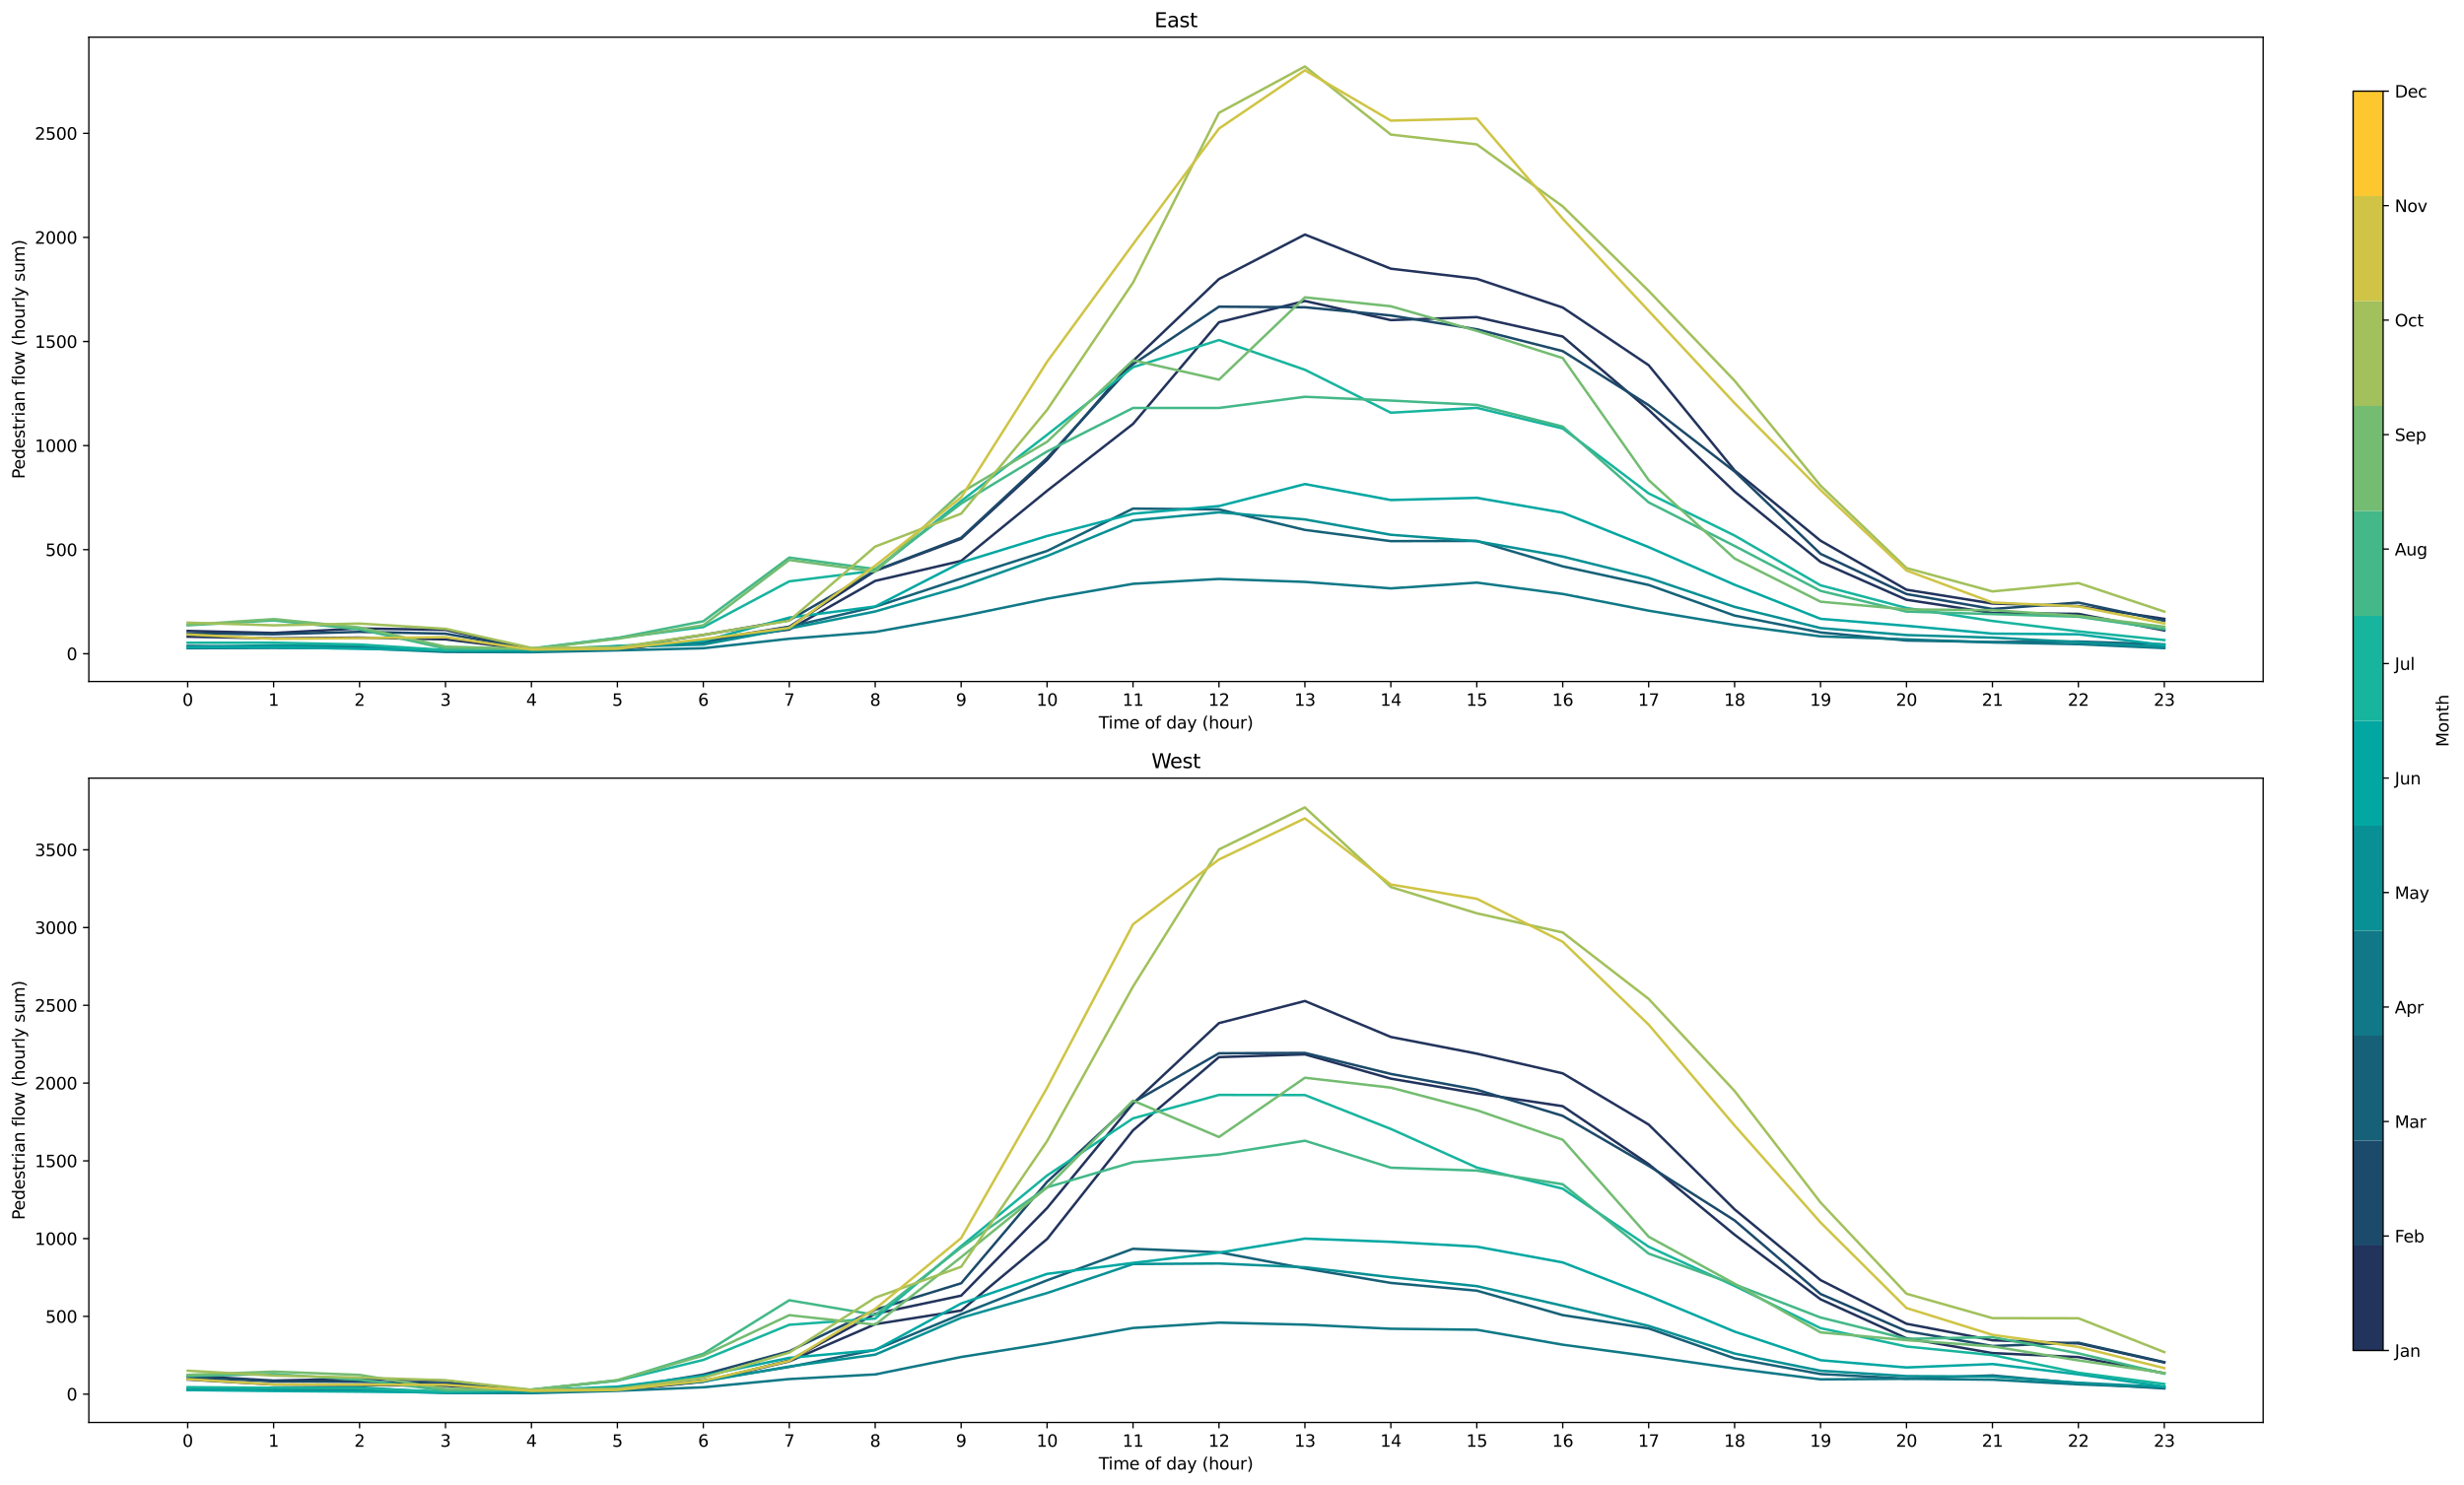 <?xml version="1.0" encoding="utf-8" standalone="no"?>
<!DOCTYPE svg PUBLIC "-//W3C//DTD SVG 1.1//EN"
  "http://www.w3.org/Graphics/SVG/1.1/DTD/svg11.dtd">
<svg xmlns:xlink="http://www.w3.org/1999/xlink" width="1478.881pt" height="891.474pt" viewBox="0 0 1478.881 891.474" xmlns="http://www.w3.org/2000/svg" version="1.1">
 <defs>
  <style type="text/css">*{stroke-linejoin: round; stroke-linecap: butt}</style>
 </defs>
 <g id="figure_1">
  <g id="patch_1">
   <path d="M 0 891.474 
L 1478.881 891.474 
L 1478.881 0 
L 0 0 
z
" style="fill: #ffffff"/>
  </g>
  <g id="axes_1">
   <g id="patch_2">
    <path d="M 53.328 409.109 
L 1358.328 409.109 
L 1358.328 22.318 
L 53.328 22.318 
z
" style="fill: #ffffff"/>
   </g>
   <g id="matplotlib.axis_1">
    <g id="xtick_1">
     <g id="line2d_1">
      <defs>
       <path id="m9009ceda78" d="M 0 0 
L 0 3.5 
" style="stroke: #000000; stroke-width: 0.8"/>
      </defs>
      <g>
       <use xlink:href="#m9009ceda78" x="112.646" y="409.109" style="stroke: #000000; stroke-width: 0.8"/>
      </g>
     </g>
     <g id="text_1">
      <!-- 0 -->
      <g transform="translate(109.465 423.707) scale(0.1 -0.1)">
       <defs>
        <path id="DejaVuSans-30" d="M 2034 4250 
Q 1547 4250 1301 3770 
Q 1056 3291 1056 2328 
Q 1056 1369 1301 889 
Q 1547 409 2034 409 
Q 2525 409 2770 889 
Q 3016 1369 3016 2328 
Q 3016 3291 2770 3770 
Q 2525 4250 2034 4250 
z
M 2034 4750 
Q 2819 4750 3233 4129 
Q 3647 3509 3647 2328 
Q 3647 1150 3233 529 
Q 2819 -91 2034 -91 
Q 1250 -91 836 529 
Q 422 1150 422 2328 
Q 422 3509 836 4129 
Q 1250 4750 2034 4750 
z
" transform="scale(0.016)"/>
       </defs>
       <use xlink:href="#DejaVuSans-30"/>
      </g>
     </g>
    </g>
    <g id="xtick_2">
     <g id="line2d_2">
      <g>
       <use xlink:href="#m9009ceda78" x="164.227" y="409.109" style="stroke: #000000; stroke-width: 0.8"/>
      </g>
     </g>
     <g id="text_2">
      <!-- 1 -->
      <g transform="translate(161.046 423.707) scale(0.1 -0.1)">
       <defs>
        <path id="DejaVuSans-31" d="M 794 531 
L 1825 531 
L 1825 4091 
L 703 3866 
L 703 4441 
L 1819 4666 
L 2450 4666 
L 2450 531 
L 3481 531 
L 3481 0 
L 794 0 
L 794 531 
z
" transform="scale(0.016)"/>
       </defs>
       <use xlink:href="#DejaVuSans-31"/>
      </g>
     </g>
    </g>
    <g id="xtick_3">
     <g id="line2d_3">
      <g>
       <use xlink:href="#m9009ceda78" x="215.808" y="409.109" style="stroke: #000000; stroke-width: 0.8"/>
      </g>
     </g>
     <g id="text_3">
      <!-- 2 -->
      <g transform="translate(212.627 423.707) scale(0.1 -0.1)">
       <defs>
        <path id="DejaVuSans-32" d="M 1228 531 
L 3431 531 
L 3431 0 
L 469 0 
L 469 531 
Q 828 903 1448 1529 
Q 2069 2156 2228 2338 
Q 2531 2678 2651 2914 
Q 2772 3150 2772 3378 
Q 2772 3750 2511 3984 
Q 2250 4219 1831 4219 
Q 1534 4219 1204 4116 
Q 875 4013 500 3803 
L 500 4441 
Q 881 4594 1212 4672 
Q 1544 4750 1819 4750 
Q 2544 4750 2975 4387 
Q 3406 4025 3406 3419 
Q 3406 3131 3298 2873 
Q 3191 2616 2906 2266 
Q 2828 2175 2409 1742 
Q 1991 1309 1228 531 
z
" transform="scale(0.016)"/>
       </defs>
       <use xlink:href="#DejaVuSans-32"/>
      </g>
     </g>
    </g>
    <g id="xtick_4">
     <g id="line2d_4">
      <g>
       <use xlink:href="#m9009ceda78" x="267.389" y="409.109" style="stroke: #000000; stroke-width: 0.8"/>
      </g>
     </g>
     <g id="text_4">
      <!-- 3 -->
      <g transform="translate(264.208 423.707) scale(0.1 -0.1)">
       <defs>
        <path id="DejaVuSans-33" d="M 2597 2516 
Q 3050 2419 3304 2112 
Q 3559 1806 3559 1356 
Q 3559 666 3084 287 
Q 2609 -91 1734 -91 
Q 1441 -91 1130 -33 
Q 819 25 488 141 
L 488 750 
Q 750 597 1062 519 
Q 1375 441 1716 441 
Q 2309 441 2620 675 
Q 2931 909 2931 1356 
Q 2931 1769 2642 2001 
Q 2353 2234 1838 2234 
L 1294 2234 
L 1294 2753 
L 1863 2753 
Q 2328 2753 2575 2939 
Q 2822 3125 2822 3475 
Q 2822 3834 2567 4026 
Q 2313 4219 1838 4219 
Q 1578 4219 1281 4162 
Q 984 4106 628 3988 
L 628 4550 
Q 988 4650 1302 4700 
Q 1616 4750 1894 4750 
Q 2613 4750 3031 4423 
Q 3450 4097 3450 3541 
Q 3450 3153 3228 2886 
Q 3006 2619 2597 2516 
z
" transform="scale(0.016)"/>
       </defs>
       <use xlink:href="#DejaVuSans-33"/>
      </g>
     </g>
    </g>
    <g id="xtick_5">
     <g id="line2d_5">
      <g>
       <use xlink:href="#m9009ceda78" x="318.97" y="409.109" style="stroke: #000000; stroke-width: 0.8"/>
      </g>
     </g>
     <g id="text_5">
      <!-- 4 -->
      <g transform="translate(315.789 423.707) scale(0.1 -0.1)">
       <defs>
        <path id="DejaVuSans-34" d="M 2419 4116 
L 825 1625 
L 2419 1625 
L 2419 4116 
z
M 2253 4666 
L 3047 4666 
L 3047 1625 
L 3713 1625 
L 3713 1100 
L 3047 1100 
L 3047 0 
L 2419 0 
L 2419 1100 
L 313 1100 
L 313 1709 
L 2253 4666 
z
" transform="scale(0.016)"/>
       </defs>
       <use xlink:href="#DejaVuSans-34"/>
      </g>
     </g>
    </g>
    <g id="xtick_6">
     <g id="line2d_6">
      <g>
       <use xlink:href="#m9009ceda78" x="370.551" y="409.109" style="stroke: #000000; stroke-width: 0.8"/>
      </g>
     </g>
     <g id="text_6">
      <!-- 5 -->
      <g transform="translate(367.37 423.707) scale(0.1 -0.1)">
       <defs>
        <path id="DejaVuSans-35" d="M 691 4666 
L 3169 4666 
L 3169 4134 
L 1269 4134 
L 1269 2991 
Q 1406 3038 1543 3061 
Q 1681 3084 1819 3084 
Q 2600 3084 3056 2656 
Q 3513 2228 3513 1497 
Q 3513 744 3044 326 
Q 2575 -91 1722 -91 
Q 1428 -91 1123 -41 
Q 819 9 494 109 
L 494 744 
Q 775 591 1075 516 
Q 1375 441 1709 441 
Q 2250 441 2565 725 
Q 2881 1009 2881 1497 
Q 2881 1984 2565 2268 
Q 2250 2553 1709 2553 
Q 1456 2553 1204 2497 
Q 953 2441 691 2322 
L 691 4666 
z
" transform="scale(0.016)"/>
       </defs>
       <use xlink:href="#DejaVuSans-35"/>
      </g>
     </g>
    </g>
    <g id="xtick_7">
     <g id="line2d_7">
      <g>
       <use xlink:href="#m9009ceda78" x="422.132" y="409.109" style="stroke: #000000; stroke-width: 0.8"/>
      </g>
     </g>
     <g id="text_7">
      <!-- 6 -->
      <g transform="translate(418.951 423.707) scale(0.1 -0.1)">
       <defs>
        <path id="DejaVuSans-36" d="M 2113 2584 
Q 1688 2584 1439 2293 
Q 1191 2003 1191 1497 
Q 1191 994 1439 701 
Q 1688 409 2113 409 
Q 2538 409 2786 701 
Q 3034 994 3034 1497 
Q 3034 2003 2786 2293 
Q 2538 2584 2113 2584 
z
M 3366 4563 
L 3366 3988 
Q 3128 4100 2886 4159 
Q 2644 4219 2406 4219 
Q 1781 4219 1451 3797 
Q 1122 3375 1075 2522 
Q 1259 2794 1537 2939 
Q 1816 3084 2150 3084 
Q 2853 3084 3261 2657 
Q 3669 2231 3669 1497 
Q 3669 778 3244 343 
Q 2819 -91 2113 -91 
Q 1303 -91 875 529 
Q 447 1150 447 2328 
Q 447 3434 972 4092 
Q 1497 4750 2381 4750 
Q 2619 4750 2861 4703 
Q 3103 4656 3366 4563 
z
" transform="scale(0.016)"/>
       </defs>
       <use xlink:href="#DejaVuSans-36"/>
      </g>
     </g>
    </g>
    <g id="xtick_8">
     <g id="line2d_8">
      <g>
       <use xlink:href="#m9009ceda78" x="473.714" y="409.109" style="stroke: #000000; stroke-width: 0.8"/>
      </g>
     </g>
     <g id="text_8">
      <!-- 7 -->
      <g transform="translate(470.532 423.707) scale(0.1 -0.1)">
       <defs>
        <path id="DejaVuSans-37" d="M 525 4666 
L 3525 4666 
L 3525 4397 
L 1831 0 
L 1172 0 
L 2766 4134 
L 525 4134 
L 525 4666 
z
" transform="scale(0.016)"/>
       </defs>
       <use xlink:href="#DejaVuSans-37"/>
      </g>
     </g>
    </g>
    <g id="xtick_9">
     <g id="line2d_9">
      <g>
       <use xlink:href="#m9009ceda78" x="525.295" y="409.109" style="stroke: #000000; stroke-width: 0.8"/>
      </g>
     </g>
     <g id="text_9">
      <!-- 8 -->
      <g transform="translate(522.113 423.707) scale(0.1 -0.1)">
       <defs>
        <path id="DejaVuSans-38" d="M 2034 2216 
Q 1584 2216 1326 1975 
Q 1069 1734 1069 1313 
Q 1069 891 1326 650 
Q 1584 409 2034 409 
Q 2484 409 2743 651 
Q 3003 894 3003 1313 
Q 3003 1734 2745 1975 
Q 2488 2216 2034 2216 
z
M 1403 2484 
Q 997 2584 770 2862 
Q 544 3141 544 3541 
Q 544 4100 942 4425 
Q 1341 4750 2034 4750 
Q 2731 4750 3128 4425 
Q 3525 4100 3525 3541 
Q 3525 3141 3298 2862 
Q 3072 2584 2669 2484 
Q 3125 2378 3379 2068 
Q 3634 1759 3634 1313 
Q 3634 634 3220 271 
Q 2806 -91 2034 -91 
Q 1263 -91 848 271 
Q 434 634 434 1313 
Q 434 1759 690 2068 
Q 947 2378 1403 2484 
z
M 1172 3481 
Q 1172 3119 1398 2916 
Q 1625 2713 2034 2713 
Q 2441 2713 2670 2916 
Q 2900 3119 2900 3481 
Q 2900 3844 2670 4047 
Q 2441 4250 2034 4250 
Q 1625 4250 1398 4047 
Q 1172 3844 1172 3481 
z
" transform="scale(0.016)"/>
       </defs>
       <use xlink:href="#DejaVuSans-38"/>
      </g>
     </g>
    </g>
    <g id="xtick_10">
     <g id="line2d_10">
      <g>
       <use xlink:href="#m9009ceda78" x="576.876" y="409.109" style="stroke: #000000; stroke-width: 0.8"/>
      </g>
     </g>
     <g id="text_10">
      <!-- 9 -->
      <g transform="translate(573.694 423.707) scale(0.1 -0.1)">
       <defs>
        <path id="DejaVuSans-39" d="M 703 97 
L 703 672 
Q 941 559 1184 500 
Q 1428 441 1663 441 
Q 2288 441 2617 861 
Q 2947 1281 2994 2138 
Q 2813 1869 2534 1725 
Q 2256 1581 1919 1581 
Q 1219 1581 811 2004 
Q 403 2428 403 3163 
Q 403 3881 828 4315 
Q 1253 4750 1959 4750 
Q 2769 4750 3195 4129 
Q 3622 3509 3622 2328 
Q 3622 1225 3098 567 
Q 2575 -91 1691 -91 
Q 1453 -91 1209 -44 
Q 966 3 703 97 
z
M 1959 2075 
Q 2384 2075 2632 2365 
Q 2881 2656 2881 3163 
Q 2881 3666 2632 3958 
Q 2384 4250 1959 4250 
Q 1534 4250 1286 3958 
Q 1038 3666 1038 3163 
Q 1038 2656 1286 2365 
Q 1534 2075 1959 2075 
z
" transform="scale(0.016)"/>
       </defs>
       <use xlink:href="#DejaVuSans-39"/>
      </g>
     </g>
    </g>
    <g id="xtick_11">
     <g id="line2d_11">
      <g>
       <use xlink:href="#m9009ceda78" x="628.457" y="409.109" style="stroke: #000000; stroke-width: 0.8"/>
      </g>
     </g>
     <g id="text_11">
      <!-- 10 -->
      <g transform="translate(622.094 423.707) scale(0.1 -0.1)">
       <use xlink:href="#DejaVuSans-31"/>
       <use xlink:href="#DejaVuSans-30" x="63.623"/>
      </g>
     </g>
    </g>
    <g id="xtick_12">
     <g id="line2d_12">
      <g>
       <use xlink:href="#m9009ceda78" x="680.038" y="409.109" style="stroke: #000000; stroke-width: 0.8"/>
      </g>
     </g>
     <g id="text_12">
      <!-- 11 -->
      <g transform="translate(673.675 423.707) scale(0.1 -0.1)">
       <use xlink:href="#DejaVuSans-31"/>
       <use xlink:href="#DejaVuSans-31" x="63.623"/>
      </g>
     </g>
    </g>
    <g id="xtick_13">
     <g id="line2d_13">
      <g>
       <use xlink:href="#m9009ceda78" x="731.619" y="409.109" style="stroke: #000000; stroke-width: 0.8"/>
      </g>
     </g>
     <g id="text_13">
      <!-- 12 -->
      <g transform="translate(725.256 423.707) scale(0.1 -0.1)">
       <use xlink:href="#DejaVuSans-31"/>
       <use xlink:href="#DejaVuSans-32" x="63.623"/>
      </g>
     </g>
    </g>
    <g id="xtick_14">
     <g id="line2d_14">
      <g>
       <use xlink:href="#m9009ceda78" x="783.2" y="409.109" style="stroke: #000000; stroke-width: 0.8"/>
      </g>
     </g>
     <g id="text_14">
      <!-- 13 -->
      <g transform="translate(776.837 423.707) scale(0.1 -0.1)">
       <use xlink:href="#DejaVuSans-31"/>
       <use xlink:href="#DejaVuSans-33" x="63.623"/>
      </g>
     </g>
    </g>
    <g id="xtick_15">
     <g id="line2d_15">
      <g>
       <use xlink:href="#m9009ceda78" x="834.781" y="409.109" style="stroke: #000000; stroke-width: 0.8"/>
      </g>
     </g>
     <g id="text_15">
      <!-- 14 -->
      <g transform="translate(828.418 423.707) scale(0.1 -0.1)">
       <use xlink:href="#DejaVuSans-31"/>
       <use xlink:href="#DejaVuSans-34" x="63.623"/>
      </g>
     </g>
    </g>
    <g id="xtick_16">
     <g id="line2d_16">
      <g>
       <use xlink:href="#m9009ceda78" x="886.362" y="409.109" style="stroke: #000000; stroke-width: 0.8"/>
      </g>
     </g>
     <g id="text_16">
      <!-- 15 -->
      <g transform="translate(879.999 423.707) scale(0.1 -0.1)">
       <use xlink:href="#DejaVuSans-31"/>
       <use xlink:href="#DejaVuSans-35" x="63.623"/>
      </g>
     </g>
    </g>
    <g id="xtick_17">
     <g id="line2d_17">
      <g>
       <use xlink:href="#m9009ceda78" x="937.943" y="409.109" style="stroke: #000000; stroke-width: 0.8"/>
      </g>
     </g>
     <g id="text_17">
      <!-- 16 -->
      <g transform="translate(931.58 423.707) scale(0.1 -0.1)">
       <use xlink:href="#DejaVuSans-31"/>
       <use xlink:href="#DejaVuSans-36" x="63.623"/>
      </g>
     </g>
    </g>
    <g id="xtick_18">
     <g id="line2d_18">
      <g>
       <use xlink:href="#m9009ceda78" x="989.524" y="409.109" style="stroke: #000000; stroke-width: 0.8"/>
      </g>
     </g>
     <g id="text_18">
      <!-- 17 -->
      <g transform="translate(983.161 423.707) scale(0.1 -0.1)">
       <use xlink:href="#DejaVuSans-31"/>
       <use xlink:href="#DejaVuSans-37" x="63.623"/>
      </g>
     </g>
    </g>
    <g id="xtick_19">
     <g id="line2d_19">
      <g>
       <use xlink:href="#m9009ceda78" x="1041.105" y="409.109" style="stroke: #000000; stroke-width: 0.8"/>
      </g>
     </g>
     <g id="text_19">
      <!-- 18 -->
      <g transform="translate(1034.742 423.707) scale(0.1 -0.1)">
       <use xlink:href="#DejaVuSans-31"/>
       <use xlink:href="#DejaVuSans-38" x="63.623"/>
      </g>
     </g>
    </g>
    <g id="xtick_20">
     <g id="line2d_20">
      <g>
       <use xlink:href="#m9009ceda78" x="1092.686" y="409.109" style="stroke: #000000; stroke-width: 0.8"/>
      </g>
     </g>
     <g id="text_20">
      <!-- 19 -->
      <g transform="translate(1086.323 423.707) scale(0.1 -0.1)">
       <use xlink:href="#DejaVuSans-31"/>
       <use xlink:href="#DejaVuSans-39" x="63.623"/>
      </g>
     </g>
    </g>
    <g id="xtick_21">
     <g id="line2d_21">
      <g>
       <use xlink:href="#m9009ceda78" x="1144.267" y="409.109" style="stroke: #000000; stroke-width: 0.8"/>
      </g>
     </g>
     <g id="text_21">
      <!-- 20 -->
      <g transform="translate(1137.904 423.707) scale(0.1 -0.1)">
       <use xlink:href="#DejaVuSans-32"/>
       <use xlink:href="#DejaVuSans-30" x="63.623"/>
      </g>
     </g>
    </g>
    <g id="xtick_22">
     <g id="line2d_22">
      <g>
       <use xlink:href="#m9009ceda78" x="1195.848" y="409.109" style="stroke: #000000; stroke-width: 0.8"/>
      </g>
     </g>
     <g id="text_22">
      <!-- 21 -->
      <g transform="translate(1189.485 423.707) scale(0.1 -0.1)">
       <use xlink:href="#DejaVuSans-32"/>
       <use xlink:href="#DejaVuSans-31" x="63.623"/>
      </g>
     </g>
    </g>
    <g id="xtick_23">
     <g id="line2d_23">
      <g>
       <use xlink:href="#m9009ceda78" x="1247.429" y="409.109" style="stroke: #000000; stroke-width: 0.8"/>
      </g>
     </g>
     <g id="text_23">
      <!-- 22 -->
      <g transform="translate(1241.066 423.707) scale(0.1 -0.1)">
       <use xlink:href="#DejaVuSans-32"/>
       <use xlink:href="#DejaVuSans-32" x="63.623"/>
      </g>
     </g>
    </g>
    <g id="xtick_24">
     <g id="line2d_24">
      <g>
       <use xlink:href="#m9009ceda78" x="1299.01" y="409.109" style="stroke: #000000; stroke-width: 0.8"/>
      </g>
     </g>
     <g id="text_24">
      <!-- 23 -->
      <g transform="translate(1292.647 423.707) scale(0.1 -0.1)">
       <use xlink:href="#DejaVuSans-32"/>
       <use xlink:href="#DejaVuSans-33" x="63.623"/>
      </g>
     </g>
    </g>
    <g id="text_25">
     <!-- Time of day (hour) -->
     <g transform="translate(659.456 437.385) scale(0.1 -0.1)">
      <defs>
       <path id="DejaVuSans-54" d="M -19 4666 
L 3928 4666 
L 3928 4134 
L 2272 4134 
L 2272 0 
L 1638 0 
L 1638 4134 
L -19 4134 
L -19 4666 
z
" transform="scale(0.016)"/>
       <path id="DejaVuSans-69" d="M 603 3500 
L 1178 3500 
L 1178 0 
L 603 0 
L 603 3500 
z
M 603 4863 
L 1178 4863 
L 1178 4134 
L 603 4134 
L 603 4863 
z
" transform="scale(0.016)"/>
       <path id="DejaVuSans-6d" d="M 3328 2828 
Q 3544 3216 3844 3400 
Q 4144 3584 4550 3584 
Q 5097 3584 5394 3201 
Q 5691 2819 5691 2113 
L 5691 0 
L 5113 0 
L 5113 2094 
Q 5113 2597 4934 2840 
Q 4756 3084 4391 3084 
Q 3944 3084 3684 2787 
Q 3425 2491 3425 1978 
L 3425 0 
L 2847 0 
L 2847 2094 
Q 2847 2600 2669 2842 
Q 2491 3084 2119 3084 
Q 1678 3084 1418 2786 
Q 1159 2488 1159 1978 
L 1159 0 
L 581 0 
L 581 3500 
L 1159 3500 
L 1159 2956 
Q 1356 3278 1631 3431 
Q 1906 3584 2284 3584 
Q 2666 3584 2933 3390 
Q 3200 3197 3328 2828 
z
" transform="scale(0.016)"/>
       <path id="DejaVuSans-65" d="M 3597 1894 
L 3597 1613 
L 953 1613 
Q 991 1019 1311 708 
Q 1631 397 2203 397 
Q 2534 397 2845 478 
Q 3156 559 3463 722 
L 3463 178 
Q 3153 47 2828 -22 
Q 2503 -91 2169 -91 
Q 1331 -91 842 396 
Q 353 884 353 1716 
Q 353 2575 817 3079 
Q 1281 3584 2069 3584 
Q 2775 3584 3186 3129 
Q 3597 2675 3597 1894 
z
M 3022 2063 
Q 3016 2534 2758 2815 
Q 2500 3097 2075 3097 
Q 1594 3097 1305 2825 
Q 1016 2553 972 2059 
L 3022 2063 
z
" transform="scale(0.016)"/>
       <path id="DejaVuSans-20" transform="scale(0.016)"/>
       <path id="DejaVuSans-6f" d="M 1959 3097 
Q 1497 3097 1228 2736 
Q 959 2375 959 1747 
Q 959 1119 1226 758 
Q 1494 397 1959 397 
Q 2419 397 2687 759 
Q 2956 1122 2956 1747 
Q 2956 2369 2687 2733 
Q 2419 3097 1959 3097 
z
M 1959 3584 
Q 2709 3584 3137 3096 
Q 3566 2609 3566 1747 
Q 3566 888 3137 398 
Q 2709 -91 1959 -91 
Q 1206 -91 779 398 
Q 353 888 353 1747 
Q 353 2609 779 3096 
Q 1206 3584 1959 3584 
z
" transform="scale(0.016)"/>
       <path id="DejaVuSans-66" d="M 2375 4863 
L 2375 4384 
L 1825 4384 
Q 1516 4384 1395 4259 
Q 1275 4134 1275 3809 
L 1275 3500 
L 2222 3500 
L 2222 3053 
L 1275 3053 
L 1275 0 
L 697 0 
L 697 3053 
L 147 3053 
L 147 3500 
L 697 3500 
L 697 3744 
Q 697 4328 969 4595 
Q 1241 4863 1831 4863 
L 2375 4863 
z
" transform="scale(0.016)"/>
       <path id="DejaVuSans-64" d="M 2906 2969 
L 2906 4863 
L 3481 4863 
L 3481 0 
L 2906 0 
L 2906 525 
Q 2725 213 2448 61 
Q 2172 -91 1784 -91 
Q 1150 -91 751 415 
Q 353 922 353 1747 
Q 353 2572 751 3078 
Q 1150 3584 1784 3584 
Q 2172 3584 2448 3432 
Q 2725 3281 2906 2969 
z
M 947 1747 
Q 947 1113 1208 752 
Q 1469 391 1925 391 
Q 2381 391 2643 752 
Q 2906 1113 2906 1747 
Q 2906 2381 2643 2742 
Q 2381 3103 1925 3103 
Q 1469 3103 1208 2742 
Q 947 2381 947 1747 
z
" transform="scale(0.016)"/>
       <path id="DejaVuSans-61" d="M 2194 1759 
Q 1497 1759 1228 1600 
Q 959 1441 959 1056 
Q 959 750 1161 570 
Q 1363 391 1709 391 
Q 2188 391 2477 730 
Q 2766 1069 2766 1631 
L 2766 1759 
L 2194 1759 
z
M 3341 1997 
L 3341 0 
L 2766 0 
L 2766 531 
Q 2569 213 2275 61 
Q 1981 -91 1556 -91 
Q 1019 -91 701 211 
Q 384 513 384 1019 
Q 384 1609 779 1909 
Q 1175 2209 1959 2209 
L 2766 2209 
L 2766 2266 
Q 2766 2663 2505 2880 
Q 2244 3097 1772 3097 
Q 1472 3097 1187 3025 
Q 903 2953 641 2809 
L 641 3341 
Q 956 3463 1253 3523 
Q 1550 3584 1831 3584 
Q 2591 3584 2966 3190 
Q 3341 2797 3341 1997 
z
" transform="scale(0.016)"/>
       <path id="DejaVuSans-79" d="M 2059 -325 
Q 1816 -950 1584 -1140 
Q 1353 -1331 966 -1331 
L 506 -1331 
L 506 -850 
L 844 -850 
Q 1081 -850 1212 -737 
Q 1344 -625 1503 -206 
L 1606 56 
L 191 3500 
L 800 3500 
L 1894 763 
L 2988 3500 
L 3597 3500 
L 2059 -325 
z
" transform="scale(0.016)"/>
       <path id="DejaVuSans-28" d="M 1984 4856 
Q 1566 4138 1362 3434 
Q 1159 2731 1159 2009 
Q 1159 1288 1364 580 
Q 1569 -128 1984 -844 
L 1484 -844 
Q 1016 -109 783 600 
Q 550 1309 550 2009 
Q 550 2706 781 3412 
Q 1013 4119 1484 4856 
L 1984 4856 
z
" transform="scale(0.016)"/>
       <path id="DejaVuSans-68" d="M 3513 2113 
L 3513 0 
L 2938 0 
L 2938 2094 
Q 2938 2591 2744 2837 
Q 2550 3084 2163 3084 
Q 1697 3084 1428 2787 
Q 1159 2491 1159 1978 
L 1159 0 
L 581 0 
L 581 4863 
L 1159 4863 
L 1159 2956 
Q 1366 3272 1645 3428 
Q 1925 3584 2291 3584 
Q 2894 3584 3203 3211 
Q 3513 2838 3513 2113 
z
" transform="scale(0.016)"/>
       <path id="DejaVuSans-75" d="M 544 1381 
L 544 3500 
L 1119 3500 
L 1119 1403 
Q 1119 906 1312 657 
Q 1506 409 1894 409 
Q 2359 409 2629 706 
Q 2900 1003 2900 1516 
L 2900 3500 
L 3475 3500 
L 3475 0 
L 2900 0 
L 2900 538 
Q 2691 219 2414 64 
Q 2138 -91 1772 -91 
Q 1169 -91 856 284 
Q 544 659 544 1381 
z
M 1991 3584 
L 1991 3584 
z
" transform="scale(0.016)"/>
       <path id="DejaVuSans-72" d="M 2631 2963 
Q 2534 3019 2420 3045 
Q 2306 3072 2169 3072 
Q 1681 3072 1420 2755 
Q 1159 2438 1159 1844 
L 1159 0 
L 581 0 
L 581 3500 
L 1159 3500 
L 1159 2956 
Q 1341 3275 1631 3429 
Q 1922 3584 2338 3584 
Q 2397 3584 2469 3576 
Q 2541 3569 2628 3553 
L 2631 2963 
z
" transform="scale(0.016)"/>
       <path id="DejaVuSans-29" d="M 513 4856 
L 1013 4856 
Q 1481 4119 1714 3412 
Q 1947 2706 1947 2009 
Q 1947 1309 1714 600 
Q 1481 -109 1013 -844 
L 513 -844 
Q 928 -128 1133 580 
Q 1338 1288 1338 2009 
Q 1338 2731 1133 3434 
Q 928 4138 513 4856 
z
" transform="scale(0.016)"/>
      </defs>
      <use xlink:href="#DejaVuSans-54"/>
      <use xlink:href="#DejaVuSans-69" x="57.959"/>
      <use xlink:href="#DejaVuSans-6d" x="85.742"/>
      <use xlink:href="#DejaVuSans-65" x="183.154"/>
      <use xlink:href="#DejaVuSans-20" x="244.678"/>
      <use xlink:href="#DejaVuSans-6f" x="276.465"/>
      <use xlink:href="#DejaVuSans-66" x="337.646"/>
      <use xlink:href="#DejaVuSans-20" x="372.852"/>
      <use xlink:href="#DejaVuSans-64" x="404.639"/>
      <use xlink:href="#DejaVuSans-61" x="468.115"/>
      <use xlink:href="#DejaVuSans-79" x="529.395"/>
      <use xlink:href="#DejaVuSans-20" x="588.574"/>
      <use xlink:href="#DejaVuSans-28" x="620.361"/>
      <use xlink:href="#DejaVuSans-68" x="659.375"/>
      <use xlink:href="#DejaVuSans-6f" x="722.754"/>
      <use xlink:href="#DejaVuSans-75" x="783.936"/>
      <use xlink:href="#DejaVuSans-72" x="847.314"/>
      <use xlink:href="#DejaVuSans-29" x="888.428"/>
     </g>
    </g>
   </g>
   <g id="matplotlib.axis_2">
    <g id="ytick_1">
     <g id="line2d_25">
      <defs>
       <path id="m7f8113da45" d="M 0 0 
L -3.5 0 
" style="stroke: #000000; stroke-width: 0.8"/>
      </defs>
      <g>
       <use xlink:href="#m7f8113da45" x="53.328" y="392.461" style="stroke: #000000; stroke-width: 0.8"/>
      </g>
     </g>
     <g id="text_26">
      <!-- 0 -->
      <g transform="translate(39.966 396.261) scale(0.1 -0.1)">
       <use xlink:href="#DejaVuSans-30"/>
      </g>
     </g>
    </g>
    <g id="ytick_2">
     <g id="line2d_26">
      <g>
       <use xlink:href="#m7f8113da45" x="53.328" y="329.979" style="stroke: #000000; stroke-width: 0.8"/>
      </g>
     </g>
     <g id="text_27">
      <!-- 500 -->
      <g transform="translate(27.241 333.778) scale(0.1 -0.1)">
       <use xlink:href="#DejaVuSans-35"/>
       <use xlink:href="#DejaVuSans-30" x="63.623"/>
       <use xlink:href="#DejaVuSans-30" x="127.246"/>
      </g>
     </g>
    </g>
    <g id="ytick_3">
     <g id="line2d_27">
      <g>
       <use xlink:href="#m7f8113da45" x="53.328" y="267.496" style="stroke: #000000; stroke-width: 0.8"/>
      </g>
     </g>
     <g id="text_28">
      <!-- 1000 -->
      <g transform="translate(20.878 271.295) scale(0.1 -0.1)">
       <use xlink:href="#DejaVuSans-31"/>
       <use xlink:href="#DejaVuSans-30" x="63.623"/>
       <use xlink:href="#DejaVuSans-30" x="127.246"/>
       <use xlink:href="#DejaVuSans-30" x="190.869"/>
      </g>
     </g>
    </g>
    <g id="ytick_4">
     <g id="line2d_28">
      <g>
       <use xlink:href="#m7f8113da45" x="53.328" y="205.014" style="stroke: #000000; stroke-width: 0.8"/>
      </g>
     </g>
     <g id="text_29">
      <!-- 1500 -->
      <g transform="translate(20.878 208.813) scale(0.1 -0.1)">
       <use xlink:href="#DejaVuSans-31"/>
       <use xlink:href="#DejaVuSans-35" x="63.623"/>
       <use xlink:href="#DejaVuSans-30" x="127.246"/>
       <use xlink:href="#DejaVuSans-30" x="190.869"/>
      </g>
     </g>
    </g>
    <g id="ytick_5">
     <g id="line2d_29">
      <g>
       <use xlink:href="#m7f8113da45" x="53.328" y="142.531" style="stroke: #000000; stroke-width: 0.8"/>
      </g>
     </g>
     <g id="text_30">
      <!-- 2000 -->
      <g transform="translate(20.878 146.33) scale(0.1 -0.1)">
       <use xlink:href="#DejaVuSans-32"/>
       <use xlink:href="#DejaVuSans-30" x="63.623"/>
       <use xlink:href="#DejaVuSans-30" x="127.246"/>
       <use xlink:href="#DejaVuSans-30" x="190.869"/>
      </g>
     </g>
    </g>
    <g id="ytick_6">
     <g id="line2d_30">
      <g>
       <use xlink:href="#m7f8113da45" x="53.328" y="80.048" style="stroke: #000000; stroke-width: 0.8"/>
      </g>
     </g>
     <g id="text_31">
      <!-- 2500 -->
      <g transform="translate(20.878 83.848) scale(0.1 -0.1)">
       <use xlink:href="#DejaVuSans-32"/>
       <use xlink:href="#DejaVuSans-35" x="63.623"/>
       <use xlink:href="#DejaVuSans-30" x="127.246"/>
       <use xlink:href="#DejaVuSans-30" x="190.869"/>
      </g>
     </g>
    </g>
    <g id="text_32">
     <!-- Pedestrian flow (hourly sum) -->
     <g transform="translate(14.798 287.528) rotate(-90) scale(0.1 -0.1)">
      <defs>
       <path id="DejaVuSans-50" d="M 1259 4147 
L 1259 2394 
L 2053 2394 
Q 2494 2394 2734 2622 
Q 2975 2850 2975 3272 
Q 2975 3691 2734 3919 
Q 2494 4147 2053 4147 
L 1259 4147 
z
M 628 4666 
L 2053 4666 
Q 2838 4666 3239 4311 
Q 3641 3956 3641 3272 
Q 3641 2581 3239 2228 
Q 2838 1875 2053 1875 
L 1259 1875 
L 1259 0 
L 628 0 
L 628 4666 
z
" transform="scale(0.016)"/>
       <path id="DejaVuSans-73" d="M 2834 3397 
L 2834 2853 
Q 2591 2978 2328 3040 
Q 2066 3103 1784 3103 
Q 1356 3103 1142 2972 
Q 928 2841 928 2578 
Q 928 2378 1081 2264 
Q 1234 2150 1697 2047 
L 1894 2003 
Q 2506 1872 2764 1633 
Q 3022 1394 3022 966 
Q 3022 478 2636 193 
Q 2250 -91 1575 -91 
Q 1294 -91 989 -36 
Q 684 19 347 128 
L 347 722 
Q 666 556 975 473 
Q 1284 391 1588 391 
Q 1994 391 2212 530 
Q 2431 669 2431 922 
Q 2431 1156 2273 1281 
Q 2116 1406 1581 1522 
L 1381 1569 
Q 847 1681 609 1914 
Q 372 2147 372 2553 
Q 372 3047 722 3315 
Q 1072 3584 1716 3584 
Q 2034 3584 2315 3537 
Q 2597 3491 2834 3397 
z
" transform="scale(0.016)"/>
       <path id="DejaVuSans-74" d="M 1172 4494 
L 1172 3500 
L 2356 3500 
L 2356 3053 
L 1172 3053 
L 1172 1153 
Q 1172 725 1289 603 
Q 1406 481 1766 481 
L 2356 481 
L 2356 0 
L 1766 0 
Q 1100 0 847 248 
Q 594 497 594 1153 
L 594 3053 
L 172 3053 
L 172 3500 
L 594 3500 
L 594 4494 
L 1172 4494 
z
" transform="scale(0.016)"/>
       <path id="DejaVuSans-6e" d="M 3513 2113 
L 3513 0 
L 2938 0 
L 2938 2094 
Q 2938 2591 2744 2837 
Q 2550 3084 2163 3084 
Q 1697 3084 1428 2787 
Q 1159 2491 1159 1978 
L 1159 0 
L 581 0 
L 581 3500 
L 1159 3500 
L 1159 2956 
Q 1366 3272 1645 3428 
Q 1925 3584 2291 3584 
Q 2894 3584 3203 3211 
Q 3513 2838 3513 2113 
z
" transform="scale(0.016)"/>
       <path id="DejaVuSans-6c" d="M 603 4863 
L 1178 4863 
L 1178 0 
L 603 0 
L 603 4863 
z
" transform="scale(0.016)"/>
       <path id="DejaVuSans-77" d="M 269 3500 
L 844 3500 
L 1563 769 
L 2278 3500 
L 2956 3500 
L 3675 769 
L 4391 3500 
L 4966 3500 
L 4050 0 
L 3372 0 
L 2619 2869 
L 1863 0 
L 1184 0 
L 269 3500 
z
" transform="scale(0.016)"/>
      </defs>
      <use xlink:href="#DejaVuSans-50"/>
      <use xlink:href="#DejaVuSans-65" x="56.678"/>
      <use xlink:href="#DejaVuSans-64" x="118.201"/>
      <use xlink:href="#DejaVuSans-65" x="181.678"/>
      <use xlink:href="#DejaVuSans-73" x="243.201"/>
      <use xlink:href="#DejaVuSans-74" x="295.301"/>
      <use xlink:href="#DejaVuSans-72" x="334.51"/>
      <use xlink:href="#DejaVuSans-69" x="375.623"/>
      <use xlink:href="#DejaVuSans-61" x="403.406"/>
      <use xlink:href="#DejaVuSans-6e" x="464.686"/>
      <use xlink:href="#DejaVuSans-20" x="528.064"/>
      <use xlink:href="#DejaVuSans-66" x="559.852"/>
      <use xlink:href="#DejaVuSans-6c" x="595.057"/>
      <use xlink:href="#DejaVuSans-6f" x="622.84"/>
      <use xlink:href="#DejaVuSans-77" x="684.021"/>
      <use xlink:href="#DejaVuSans-20" x="765.809"/>
      <use xlink:href="#DejaVuSans-28" x="797.596"/>
      <use xlink:href="#DejaVuSans-68" x="836.609"/>
      <use xlink:href="#DejaVuSans-6f" x="899.988"/>
      <use xlink:href="#DejaVuSans-75" x="961.17"/>
      <use xlink:href="#DejaVuSans-72" x="1024.549"/>
      <use xlink:href="#DejaVuSans-6c" x="1065.662"/>
      <use xlink:href="#DejaVuSans-79" x="1093.445"/>
      <use xlink:href="#DejaVuSans-20" x="1152.625"/>
      <use xlink:href="#DejaVuSans-73" x="1184.412"/>
      <use xlink:href="#DejaVuSans-75" x="1236.512"/>
      <use xlink:href="#DejaVuSans-6d" x="1299.891"/>
      <use xlink:href="#DejaVuSans-29" x="1397.303"/>
     </g>
    </g>
   </g>
   <g id="line2d_31">
    <path d="M 112.646 382.22 
L 164.227 383.208 
L 215.808 382.769 
L 267.389 383.816 
L 318.97 390.097 
L 370.551 389.696 
L 422.132 384.718 
L 473.714 377.926 
L 525.295 348.717 
L 576.876 336.711 
L 628.457 294.626 
L 680.038 254.487 
L 731.619 193.461 
L 783.2 180.686 
L 834.781 192.162 
L 886.362 190.37 
L 937.943 202.024 
L 989.524 246.046 
L 1041.105 295.134 
L 1092.686 337.307 
L 1144.267 360.053 
L 1195.848 367.958 
L 1247.429 368.529 
L 1299.01 378.459 
" clip-path="url(#p41e8a9a6f8)" style="fill: none; stroke: #22335c; stroke-width: 1.5; stroke-linecap: square"/>
   </g>
   <g id="line2d_32">
    <path d="M 112.646 378.76 
L 164.227 379.994 
L 215.808 377.267 
L 267.389 378.139 
L 318.97 389.624 
L 370.551 389.662 
L 422.132 384.517 
L 473.714 376.216 
L 525.295 342.709 
L 576.876 323.431 
L 628.457 276.089 
L 680.038 216.685 
L 731.619 167.504 
L 783.2 140.808 
L 834.781 161.303 
L 886.362 167.361 
L 937.943 184.613 
L 989.524 219.248 
L 1041.105 282.401 
L 1092.686 324.598 
L 1144.267 354.024 
L 1195.848 362.311 
L 1247.429 363.838 
L 1299.01 371.521 
" clip-path="url(#p41e8a9a6f8)" style="fill: none; stroke: #22335c; stroke-width: 1.5; stroke-linecap: square"/>
   </g>
   <g id="line2d_33">
    <path d="M 112.646 380.259 
L 164.227 380.758 
L 215.808 379.315 
L 267.389 380.409 
L 318.97 389.451 
L 370.551 388.965 
L 422.132 381.15 
L 473.714 372.317 
L 525.295 342.529 
L 576.876 322.823 
L 628.457 274.933 
L 680.038 218.661 
L 731.619 184.112 
L 783.2 184.449 
L 834.781 189.393 
L 886.362 197.671 
L 937.943 210.792 
L 989.524 243.234 
L 1041.105 283.054 
L 1092.686 332.491 
L 1144.267 356.624 
L 1195.848 365.58 
L 1247.429 361.738 
L 1299.01 372.693 
" clip-path="url(#p41e8a9a6f8)" style="fill: none; stroke: #1c4a6a; stroke-width: 1.5; stroke-linecap: square"/>
   </g>
   <g id="line2d_34">
    <path d="M 112.646 387.77 
L 164.227 388.244 
L 215.808 388.597 
L 267.389 390.89 
L 318.97 390.932 
L 370.551 388.001 
L 422.132 385.748 
L 473.714 376.295 
L 525.295 364.249 
L 576.876 347.263 
L 628.457 330.729 
L 680.038 305.315 
L 731.619 305.804 
L 783.2 318.12 
L 834.781 324.851 
L 886.362 324.726 
L 937.943 340.002 
L 989.524 351.167 
L 1041.105 369.548 
L 1092.686 379.664 
L 1144.267 384.513 
L 1195.848 385.405 
L 1247.429 385.102 
L 1299.01 386.843 
" clip-path="url(#p41e8a9a6f8)" style="fill: none; stroke: #166178; stroke-width: 1.5; stroke-linecap: square"/>
   </g>
   <g id="line2d_35">
    <path d="M 112.646 389.14 
L 164.227 388.976 
L 215.808 389.164 
L 267.389 391.37 
L 318.97 391.527 
L 370.551 390.444 
L 422.132 389.15 
L 473.714 383.458 
L 525.295 379.375 
L 576.876 370.028 
L 628.457 359.404 
L 680.038 350.465 
L 731.619 347.543 
L 783.2 349.328 
L 834.781 353.214 
L 886.362 349.742 
L 937.943 356.556 
L 989.524 366.603 
L 1041.105 375.189 
L 1092.686 382.013 
L 1144.267 383.814 
L 1195.848 385.676 
L 1247.429 386.733 
L 1299.01 389.074 
" clip-path="url(#p41e8a9a6f8)" style="fill: none; stroke: #107886; stroke-width: 1.5; stroke-linecap: square"/>
   </g>
   <g id="line2d_36">
    <path d="M 112.646 388.467 
L 164.227 387.346 
L 215.808 387.523 
L 267.389 390.73 
L 318.97 391.164 
L 370.551 388.404 
L 422.132 386.938 
L 473.714 377.328 
L 525.295 367.077 
L 576.876 352.168 
L 628.457 333.79 
L 680.038 312.404 
L 731.619 307.564 
L 783.2 311.821 
L 834.781 321.035 
L 886.362 324.901 
L 937.943 334.111 
L 989.524 346.92 
L 1041.105 364.327 
L 1092.686 377.048 
L 1144.267 381.244 
L 1195.848 382.774 
L 1247.429 385.481 
L 1299.01 388.325 
" clip-path="url(#p41e8a9a6f8)" style="fill: none; stroke: #099094; stroke-width: 1.5; stroke-linecap: square"/>
   </g>
   <g id="line2d_37">
    <path d="M 112.646 388.578 
L 164.227 388.563 
L 215.808 389.471 
L 267.389 390.352 
L 318.97 390.009 
L 370.551 387.838 
L 422.132 384.843 
L 473.714 370.748 
L 525.295 364.086 
L 576.876 337.646 
L 628.457 321.759 
L 680.038 308.386 
L 731.619 303.799 
L 783.2 290.593 
L 834.781 300.17 
L 886.362 298.854 
L 937.943 307.787 
L 989.524 328.455 
L 1041.105 351.04 
L 1092.686 371.488 
L 1144.267 375.677 
L 1195.848 380.375 
L 1247.429 380.795 
L 1299.01 387.243 
" clip-path="url(#p41e8a9a6f8)" style="fill: none; stroke: #03a7a2; stroke-width: 1.5; stroke-linecap: square"/>
   </g>
   <g id="line2d_38">
    <path d="M 112.646 385.858 
L 164.227 385.818 
L 215.808 386.894 
L 267.389 390.232 
L 318.97 389.289 
L 370.551 383.02 
L 422.132 376.446 
L 473.714 348.998 
L 525.295 342.556 
L 576.876 300.805 
L 628.457 261.018 
L 680.038 220.433 
L 731.619 204.131 
L 783.2 221.973 
L 834.781 247.752 
L 886.362 244.841 
L 937.943 257.229 
L 989.524 296.206 
L 1041.105 321.505 
L 1092.686 351.372 
L 1144.267 364.977 
L 1195.848 372.781 
L 1247.429 379.022 
L 1299.01 384.246 
" clip-path="url(#p41e8a9a6f8)" style="fill: none; stroke: #17b49e; stroke-width: 1.5; stroke-linecap: square"/>
   </g>
   <g id="line2d_39">
    <path d="M 112.646 375.379 
L 164.227 372.471 
L 215.808 377.795 
L 267.389 389.325 
L 318.97 389.687 
L 370.551 382.972 
L 422.132 372.946 
L 473.714 334.732 
L 525.295 341.621 
L 576.876 302.291 
L 628.457 271.033 
L 680.038 244.919 
L 731.619 244.898 
L 783.2 238.196 
L 834.781 240.47 
L 886.362 243.053 
L 937.943 256.095 
L 989.524 301.595 
L 1041.105 327.754 
L 1092.686 354.714 
L 1144.267 367.164 
L 1195.848 368.639 
L 1247.429 370.255 
L 1299.01 377.665 
" clip-path="url(#p41e8a9a6f8)" style="fill: none; stroke: #44b888; stroke-width: 1.5; stroke-linecap: square"/>
   </g>
   <g id="line2d_40">
    <path d="M 112.646 375.08 
L 164.227 371.638 
L 215.808 376.67 
L 267.389 388.213 
L 318.97 389.553 
L 370.551 383.464 
L 422.132 375.375 
L 473.714 336.17 
L 525.295 343.18 
L 576.876 295.67 
L 628.457 265.213 
L 680.038 216.26 
L 731.619 227.913 
L 783.2 178.51 
L 834.781 183.86 
L 886.362 198.64 
L 937.943 214.965 
L 989.524 288.195 
L 1041.105 335.29 
L 1092.686 361.208 
L 1144.267 365.831 
L 1195.848 366.294 
L 1247.429 369.705 
L 1299.01 376.258 
" clip-path="url(#p41e8a9a6f8)" style="fill: none; stroke: #74bc71; stroke-width: 1.5; stroke-linecap: square"/>
   </g>
   <g id="line2d_41">
    <path d="M 112.646 373.772 
L 164.227 375.391 
L 215.808 374.341 
L 267.389 377.476 
L 318.97 388.962 
L 370.551 388.617 
L 422.132 381.05 
L 473.714 372.642 
L 525.295 328.109 
L 576.876 308.344 
L 628.457 246.052 
L 680.038 169.658 
L 731.619 67.727 
L 783.2 39.9 
L 834.781 80.798 
L 886.362 86.671 
L 937.943 123.897 
L 989.524 174.618 
L 1041.105 228.579 
L 1092.686 291.566 
L 1144.267 341.009 
L 1195.848 355.054 
L 1247.429 350.021 
L 1299.01 367.166 
" clip-path="url(#p41e8a9a6f8)" style="fill: none; stroke: #a2c05b; stroke-width: 1.5; stroke-linecap: square"/>
   </g>
   <g id="line2d_42">
    <path d="M 112.646 380.875 
L 164.227 383.517 
L 215.808 383.067 
L 267.389 382.508 
L 318.97 389.957 
L 370.551 389.485 
L 422.132 383.677 
L 473.714 376.957 
L 525.295 339.596 
L 576.876 298.574 
L 628.457 217.145 
L 680.038 146.593 
L 731.619 77.197 
L 783.2 42.184 
L 834.781 72.419 
L 886.362 71.169 
L 937.943 131.345 
L 989.524 186.622 
L 1041.105 242.038 
L 1092.686 294.175 
L 1144.267 342.483 
L 1195.848 361.683 
L 1247.429 364.046 
L 1299.01 374.302 
" clip-path="url(#p41e8a9a6f8)" style="fill: none; stroke: #cfc445; stroke-width: 1.5; stroke-linecap: square"/>
   </g>
   <g id="patch_3">
    <path d="M 53.328 409.109 
L 53.328 22.318 
" style="fill: none; stroke: #000000; stroke-width: 0.8; stroke-linejoin: miter; stroke-linecap: square"/>
   </g>
   <g id="patch_4">
    <path d="M 1358.328 409.109 
L 1358.328 22.318 
" style="fill: none; stroke: #000000; stroke-width: 0.8; stroke-linejoin: miter; stroke-linecap: square"/>
   </g>
   <g id="patch_5">
    <path d="M 53.328 409.109 
L 1358.328 409.109 
" style="fill: none; stroke: #000000; stroke-width: 0.8; stroke-linejoin: miter; stroke-linecap: square"/>
   </g>
   <g id="patch_6">
    <path d="M 53.328 22.318 
L 1358.328 22.318 
" style="fill: none; stroke: #000000; stroke-width: 0.8; stroke-linejoin: miter; stroke-linecap: square"/>
   </g>
   <g id="text_33">
    <!-- East -->
    <g transform="translate(692.882 16.318) scale(0.12 -0.12)">
     <defs>
      <path id="DejaVuSans-45" d="M 628 4666 
L 3578 4666 
L 3578 4134 
L 1259 4134 
L 1259 2753 
L 3481 2753 
L 3481 2222 
L 1259 2222 
L 1259 531 
L 3634 531 
L 3634 0 
L 628 0 
L 628 4666 
z
" transform="scale(0.016)"/>
     </defs>
     <use xlink:href="#DejaVuSans-45"/>
     <use xlink:href="#DejaVuSans-61" x="63.184"/>
     <use xlink:href="#DejaVuSans-73" x="124.463"/>
     <use xlink:href="#DejaVuSans-74" x="176.562"/>
    </g>
   </g>
  </g>
  <g id="axes_2">
   <g id="patch_7">
    <path d="M 53.328 853.918 
L 1358.328 853.918 
L 1358.328 467.127 
L 53.328 467.127 
z
" style="fill: #ffffff"/>
   </g>
   <g id="matplotlib.axis_3">
    <g id="xtick_25">
     <g id="line2d_43">
      <g>
       <use xlink:href="#m9009ceda78" x="112.646" y="853.918" style="stroke: #000000; stroke-width: 0.8"/>
      </g>
     </g>
     <g id="text_34">
      <!-- 0 -->
      <g transform="translate(109.465 868.517) scale(0.1 -0.1)">
       <use xlink:href="#DejaVuSans-30"/>
      </g>
     </g>
    </g>
    <g id="xtick_26">
     <g id="line2d_44">
      <g>
       <use xlink:href="#m9009ceda78" x="164.227" y="853.918" style="stroke: #000000; stroke-width: 0.8"/>
      </g>
     </g>
     <g id="text_35">
      <!-- 1 -->
      <g transform="translate(161.046 868.517) scale(0.1 -0.1)">
       <use xlink:href="#DejaVuSans-31"/>
      </g>
     </g>
    </g>
    <g id="xtick_27">
     <g id="line2d_45">
      <g>
       <use xlink:href="#m9009ceda78" x="215.808" y="853.918" style="stroke: #000000; stroke-width: 0.8"/>
      </g>
     </g>
     <g id="text_36">
      <!-- 2 -->
      <g transform="translate(212.627 868.517) scale(0.1 -0.1)">
       <use xlink:href="#DejaVuSans-32"/>
      </g>
     </g>
    </g>
    <g id="xtick_28">
     <g id="line2d_46">
      <g>
       <use xlink:href="#m9009ceda78" x="267.389" y="853.918" style="stroke: #000000; stroke-width: 0.8"/>
      </g>
     </g>
     <g id="text_37">
      <!-- 3 -->
      <g transform="translate(264.208 868.517) scale(0.1 -0.1)">
       <use xlink:href="#DejaVuSans-33"/>
      </g>
     </g>
    </g>
    <g id="xtick_29">
     <g id="line2d_47">
      <g>
       <use xlink:href="#m9009ceda78" x="318.97" y="853.918" style="stroke: #000000; stroke-width: 0.8"/>
      </g>
     </g>
     <g id="text_38">
      <!-- 4 -->
      <g transform="translate(315.789 868.517) scale(0.1 -0.1)">
       <use xlink:href="#DejaVuSans-34"/>
      </g>
     </g>
    </g>
    <g id="xtick_30">
     <g id="line2d_48">
      <g>
       <use xlink:href="#m9009ceda78" x="370.551" y="853.918" style="stroke: #000000; stroke-width: 0.8"/>
      </g>
     </g>
     <g id="text_39">
      <!-- 5 -->
      <g transform="translate(367.37 868.517) scale(0.1 -0.1)">
       <use xlink:href="#DejaVuSans-35"/>
      </g>
     </g>
    </g>
    <g id="xtick_31">
     <g id="line2d_49">
      <g>
       <use xlink:href="#m9009ceda78" x="422.132" y="853.918" style="stroke: #000000; stroke-width: 0.8"/>
      </g>
     </g>
     <g id="text_40">
      <!-- 6 -->
      <g transform="translate(418.951 868.517) scale(0.1 -0.1)">
       <use xlink:href="#DejaVuSans-36"/>
      </g>
     </g>
    </g>
    <g id="xtick_32">
     <g id="line2d_50">
      <g>
       <use xlink:href="#m9009ceda78" x="473.714" y="853.918" style="stroke: #000000; stroke-width: 0.8"/>
      </g>
     </g>
     <g id="text_41">
      <!-- 7 -->
      <g transform="translate(470.532 868.517) scale(0.1 -0.1)">
       <use xlink:href="#DejaVuSans-37"/>
      </g>
     </g>
    </g>
    <g id="xtick_33">
     <g id="line2d_51">
      <g>
       <use xlink:href="#m9009ceda78" x="525.295" y="853.918" style="stroke: #000000; stroke-width: 0.8"/>
      </g>
     </g>
     <g id="text_42">
      <!-- 8 -->
      <g transform="translate(522.113 868.517) scale(0.1 -0.1)">
       <use xlink:href="#DejaVuSans-38"/>
      </g>
     </g>
    </g>
    <g id="xtick_34">
     <g id="line2d_52">
      <g>
       <use xlink:href="#m9009ceda78" x="576.876" y="853.918" style="stroke: #000000; stroke-width: 0.8"/>
      </g>
     </g>
     <g id="text_43">
      <!-- 9 -->
      <g transform="translate(573.694 868.517) scale(0.1 -0.1)">
       <use xlink:href="#DejaVuSans-39"/>
      </g>
     </g>
    </g>
    <g id="xtick_35">
     <g id="line2d_53">
      <g>
       <use xlink:href="#m9009ceda78" x="628.457" y="853.918" style="stroke: #000000; stroke-width: 0.8"/>
      </g>
     </g>
     <g id="text_44">
      <!-- 10 -->
      <g transform="translate(622.094 868.517) scale(0.1 -0.1)">
       <use xlink:href="#DejaVuSans-31"/>
       <use xlink:href="#DejaVuSans-30" x="63.623"/>
      </g>
     </g>
    </g>
    <g id="xtick_36">
     <g id="line2d_54">
      <g>
       <use xlink:href="#m9009ceda78" x="680.038" y="853.918" style="stroke: #000000; stroke-width: 0.8"/>
      </g>
     </g>
     <g id="text_45">
      <!-- 11 -->
      <g transform="translate(673.675 868.517) scale(0.1 -0.1)">
       <use xlink:href="#DejaVuSans-31"/>
       <use xlink:href="#DejaVuSans-31" x="63.623"/>
      </g>
     </g>
    </g>
    <g id="xtick_37">
     <g id="line2d_55">
      <g>
       <use xlink:href="#m9009ceda78" x="731.619" y="853.918" style="stroke: #000000; stroke-width: 0.8"/>
      </g>
     </g>
     <g id="text_46">
      <!-- 12 -->
      <g transform="translate(725.256 868.517) scale(0.1 -0.1)">
       <use xlink:href="#DejaVuSans-31"/>
       <use xlink:href="#DejaVuSans-32" x="63.623"/>
      </g>
     </g>
    </g>
    <g id="xtick_38">
     <g id="line2d_56">
      <g>
       <use xlink:href="#m9009ceda78" x="783.2" y="853.918" style="stroke: #000000; stroke-width: 0.8"/>
      </g>
     </g>
     <g id="text_47">
      <!-- 13 -->
      <g transform="translate(776.837 868.517) scale(0.1 -0.1)">
       <use xlink:href="#DejaVuSans-31"/>
       <use xlink:href="#DejaVuSans-33" x="63.623"/>
      </g>
     </g>
    </g>
    <g id="xtick_39">
     <g id="line2d_57">
      <g>
       <use xlink:href="#m9009ceda78" x="834.781" y="853.918" style="stroke: #000000; stroke-width: 0.8"/>
      </g>
     </g>
     <g id="text_48">
      <!-- 14 -->
      <g transform="translate(828.418 868.517) scale(0.1 -0.1)">
       <use xlink:href="#DejaVuSans-31"/>
       <use xlink:href="#DejaVuSans-34" x="63.623"/>
      </g>
     </g>
    </g>
    <g id="xtick_40">
     <g id="line2d_58">
      <g>
       <use xlink:href="#m9009ceda78" x="886.362" y="853.918" style="stroke: #000000; stroke-width: 0.8"/>
      </g>
     </g>
     <g id="text_49">
      <!-- 15 -->
      <g transform="translate(879.999 868.517) scale(0.1 -0.1)">
       <use xlink:href="#DejaVuSans-31"/>
       <use xlink:href="#DejaVuSans-35" x="63.623"/>
      </g>
     </g>
    </g>
    <g id="xtick_41">
     <g id="line2d_59">
      <g>
       <use xlink:href="#m9009ceda78" x="937.943" y="853.918" style="stroke: #000000; stroke-width: 0.8"/>
      </g>
     </g>
     <g id="text_50">
      <!-- 16 -->
      <g transform="translate(931.58 868.517) scale(0.1 -0.1)">
       <use xlink:href="#DejaVuSans-31"/>
       <use xlink:href="#DejaVuSans-36" x="63.623"/>
      </g>
     </g>
    </g>
    <g id="xtick_42">
     <g id="line2d_60">
      <g>
       <use xlink:href="#m9009ceda78" x="989.524" y="853.918" style="stroke: #000000; stroke-width: 0.8"/>
      </g>
     </g>
     <g id="text_51">
      <!-- 17 -->
      <g transform="translate(983.161 868.517) scale(0.1 -0.1)">
       <use xlink:href="#DejaVuSans-31"/>
       <use xlink:href="#DejaVuSans-37" x="63.623"/>
      </g>
     </g>
    </g>
    <g id="xtick_43">
     <g id="line2d_61">
      <g>
       <use xlink:href="#m9009ceda78" x="1041.105" y="853.918" style="stroke: #000000; stroke-width: 0.8"/>
      </g>
     </g>
     <g id="text_52">
      <!-- 18 -->
      <g transform="translate(1034.742 868.517) scale(0.1 -0.1)">
       <use xlink:href="#DejaVuSans-31"/>
       <use xlink:href="#DejaVuSans-38" x="63.623"/>
      </g>
     </g>
    </g>
    <g id="xtick_44">
     <g id="line2d_62">
      <g>
       <use xlink:href="#m9009ceda78" x="1092.686" y="853.918" style="stroke: #000000; stroke-width: 0.8"/>
      </g>
     </g>
     <g id="text_53">
      <!-- 19 -->
      <g transform="translate(1086.323 868.517) scale(0.1 -0.1)">
       <use xlink:href="#DejaVuSans-31"/>
       <use xlink:href="#DejaVuSans-39" x="63.623"/>
      </g>
     </g>
    </g>
    <g id="xtick_45">
     <g id="line2d_63">
      <g>
       <use xlink:href="#m9009ceda78" x="1144.267" y="853.918" style="stroke: #000000; stroke-width: 0.8"/>
      </g>
     </g>
     <g id="text_54">
      <!-- 20 -->
      <g transform="translate(1137.904 868.517) scale(0.1 -0.1)">
       <use xlink:href="#DejaVuSans-32"/>
       <use xlink:href="#DejaVuSans-30" x="63.623"/>
      </g>
     </g>
    </g>
    <g id="xtick_46">
     <g id="line2d_64">
      <g>
       <use xlink:href="#m9009ceda78" x="1195.848" y="853.918" style="stroke: #000000; stroke-width: 0.8"/>
      </g>
     </g>
     <g id="text_55">
      <!-- 21 -->
      <g transform="translate(1189.485 868.517) scale(0.1 -0.1)">
       <use xlink:href="#DejaVuSans-32"/>
       <use xlink:href="#DejaVuSans-31" x="63.623"/>
      </g>
     </g>
    </g>
    <g id="xtick_47">
     <g id="line2d_65">
      <g>
       <use xlink:href="#m9009ceda78" x="1247.429" y="853.918" style="stroke: #000000; stroke-width: 0.8"/>
      </g>
     </g>
     <g id="text_56">
      <!-- 22 -->
      <g transform="translate(1241.066 868.517) scale(0.1 -0.1)">
       <use xlink:href="#DejaVuSans-32"/>
       <use xlink:href="#DejaVuSans-32" x="63.623"/>
      </g>
     </g>
    </g>
    <g id="xtick_48">
     <g id="line2d_66">
      <g>
       <use xlink:href="#m9009ceda78" x="1299.01" y="853.918" style="stroke: #000000; stroke-width: 0.8"/>
      </g>
     </g>
     <g id="text_57">
      <!-- 23 -->
      <g transform="translate(1292.647 868.517) scale(0.1 -0.1)">
       <use xlink:href="#DejaVuSans-32"/>
       <use xlink:href="#DejaVuSans-33" x="63.623"/>
      </g>
     </g>
    </g>
    <g id="text_58">
     <!-- Time of day (hour) -->
     <g transform="translate(659.456 882.195) scale(0.1 -0.1)">
      <use xlink:href="#DejaVuSans-54"/>
      <use xlink:href="#DejaVuSans-69" x="57.959"/>
      <use xlink:href="#DejaVuSans-6d" x="85.742"/>
      <use xlink:href="#DejaVuSans-65" x="183.154"/>
      <use xlink:href="#DejaVuSans-20" x="244.678"/>
      <use xlink:href="#DejaVuSans-6f" x="276.465"/>
      <use xlink:href="#DejaVuSans-66" x="337.646"/>
      <use xlink:href="#DejaVuSans-20" x="372.852"/>
      <use xlink:href="#DejaVuSans-64" x="404.639"/>
      <use xlink:href="#DejaVuSans-61" x="468.115"/>
      <use xlink:href="#DejaVuSans-79" x="529.395"/>
      <use xlink:href="#DejaVuSans-20" x="588.574"/>
      <use xlink:href="#DejaVuSans-28" x="620.361"/>
      <use xlink:href="#DejaVuSans-68" x="659.375"/>
      <use xlink:href="#DejaVuSans-6f" x="722.754"/>
      <use xlink:href="#DejaVuSans-75" x="783.936"/>
      <use xlink:href="#DejaVuSans-72" x="847.314"/>
      <use xlink:href="#DejaVuSans-29" x="888.428"/>
     </g>
    </g>
   </g>
   <g id="matplotlib.axis_4">
    <g id="ytick_7">
     <g id="line2d_67">
      <g>
       <use xlink:href="#m7f8113da45" x="53.328" y="836.931" style="stroke: #000000; stroke-width: 0.8"/>
      </g>
     </g>
     <g id="text_59">
      <!-- 0 -->
      <g transform="translate(39.966 840.731) scale(0.1 -0.1)">
       <use xlink:href="#DejaVuSans-30"/>
      </g>
     </g>
    </g>
    <g id="ytick_8">
     <g id="line2d_68">
      <g>
       <use xlink:href="#m7f8113da45" x="53.328" y="790.248" style="stroke: #000000; stroke-width: 0.8"/>
      </g>
     </g>
     <g id="text_60">
      <!-- 500 -->
      <g transform="translate(27.241 794.047) scale(0.1 -0.1)">
       <use xlink:href="#DejaVuSans-35"/>
       <use xlink:href="#DejaVuSans-30" x="63.623"/>
       <use xlink:href="#DejaVuSans-30" x="127.246"/>
      </g>
     </g>
    </g>
    <g id="ytick_9">
     <g id="line2d_69">
      <g>
       <use xlink:href="#m7f8113da45" x="53.328" y="743.565" style="stroke: #000000; stroke-width: 0.8"/>
      </g>
     </g>
     <g id="text_61">
      <!-- 1000 -->
      <g transform="translate(20.878 747.364) scale(0.1 -0.1)">
       <use xlink:href="#DejaVuSans-31"/>
       <use xlink:href="#DejaVuSans-30" x="63.623"/>
       <use xlink:href="#DejaVuSans-30" x="127.246"/>
       <use xlink:href="#DejaVuSans-30" x="190.869"/>
      </g>
     </g>
    </g>
    <g id="ytick_10">
     <g id="line2d_70">
      <g>
       <use xlink:href="#m7f8113da45" x="53.328" y="696.882" style="stroke: #000000; stroke-width: 0.8"/>
      </g>
     </g>
     <g id="text_62">
      <!-- 1500 -->
      <g transform="translate(20.878 700.681) scale(0.1 -0.1)">
       <use xlink:href="#DejaVuSans-31"/>
       <use xlink:href="#DejaVuSans-35" x="63.623"/>
       <use xlink:href="#DejaVuSans-30" x="127.246"/>
       <use xlink:href="#DejaVuSans-30" x="190.869"/>
      </g>
     </g>
    </g>
    <g id="ytick_11">
     <g id="line2d_71">
      <g>
       <use xlink:href="#m7f8113da45" x="53.328" y="650.199" style="stroke: #000000; stroke-width: 0.8"/>
      </g>
     </g>
     <g id="text_63">
      <!-- 2000 -->
      <g transform="translate(20.878 653.998) scale(0.1 -0.1)">
       <use xlink:href="#DejaVuSans-32"/>
       <use xlink:href="#DejaVuSans-30" x="63.623"/>
       <use xlink:href="#DejaVuSans-30" x="127.246"/>
       <use xlink:href="#DejaVuSans-30" x="190.869"/>
      </g>
     </g>
    </g>
    <g id="ytick_12">
     <g id="line2d_72">
      <g>
       <use xlink:href="#m7f8113da45" x="53.328" y="603.516" style="stroke: #000000; stroke-width: 0.8"/>
      </g>
     </g>
     <g id="text_64">
      <!-- 2500 -->
      <g transform="translate(20.878 607.315) scale(0.1 -0.1)">
       <use xlink:href="#DejaVuSans-32"/>
       <use xlink:href="#DejaVuSans-35" x="63.623"/>
       <use xlink:href="#DejaVuSans-30" x="127.246"/>
       <use xlink:href="#DejaVuSans-30" x="190.869"/>
      </g>
     </g>
    </g>
    <g id="ytick_13">
     <g id="line2d_73">
      <g>
       <use xlink:href="#m7f8113da45" x="53.328" y="556.832" style="stroke: #000000; stroke-width: 0.8"/>
      </g>
     </g>
     <g id="text_65">
      <!-- 3000 -->
      <g transform="translate(20.878 560.632) scale(0.1 -0.1)">
       <use xlink:href="#DejaVuSans-33"/>
       <use xlink:href="#DejaVuSans-30" x="63.623"/>
       <use xlink:href="#DejaVuSans-30" x="127.246"/>
       <use xlink:href="#DejaVuSans-30" x="190.869"/>
      </g>
     </g>
    </g>
    <g id="ytick_14">
     <g id="line2d_74">
      <g>
       <use xlink:href="#m7f8113da45" x="53.328" y="510.149" style="stroke: #000000; stroke-width: 0.8"/>
      </g>
     </g>
     <g id="text_66">
      <!-- 3500 -->
      <g transform="translate(20.878 513.948) scale(0.1 -0.1)">
       <use xlink:href="#DejaVuSans-33"/>
       <use xlink:href="#DejaVuSans-35" x="63.623"/>
       <use xlink:href="#DejaVuSans-30" x="127.246"/>
       <use xlink:href="#DejaVuSans-30" x="190.869"/>
      </g>
     </g>
    </g>
    <g id="text_67">
     <!-- Pedestrian flow (hourly sum) -->
     <g transform="translate(14.798 732.337) rotate(-90) scale(0.1 -0.1)">
      <use xlink:href="#DejaVuSans-50"/>
      <use xlink:href="#DejaVuSans-65" x="56.678"/>
      <use xlink:href="#DejaVuSans-64" x="118.201"/>
      <use xlink:href="#DejaVuSans-65" x="181.678"/>
      <use xlink:href="#DejaVuSans-73" x="243.201"/>
      <use xlink:href="#DejaVuSans-74" x="295.301"/>
      <use xlink:href="#DejaVuSans-72" x="334.51"/>
      <use xlink:href="#DejaVuSans-69" x="375.623"/>
      <use xlink:href="#DejaVuSans-61" x="403.406"/>
      <use xlink:href="#DejaVuSans-6e" x="464.686"/>
      <use xlink:href="#DejaVuSans-20" x="528.064"/>
      <use xlink:href="#DejaVuSans-66" x="559.852"/>
      <use xlink:href="#DejaVuSans-6c" x="595.057"/>
      <use xlink:href="#DejaVuSans-6f" x="622.84"/>
      <use xlink:href="#DejaVuSans-77" x="684.021"/>
      <use xlink:href="#DejaVuSans-20" x="765.809"/>
      <use xlink:href="#DejaVuSans-28" x="797.596"/>
      <use xlink:href="#DejaVuSans-68" x="836.609"/>
      <use xlink:href="#DejaVuSans-6f" x="899.988"/>
      <use xlink:href="#DejaVuSans-75" x="961.17"/>
      <use xlink:href="#DejaVuSans-72" x="1024.549"/>
      <use xlink:href="#DejaVuSans-6c" x="1065.662"/>
      <use xlink:href="#DejaVuSans-79" x="1093.445"/>
      <use xlink:href="#DejaVuSans-20" x="1152.625"/>
      <use xlink:href="#DejaVuSans-73" x="1184.412"/>
      <use xlink:href="#DejaVuSans-75" x="1236.512"/>
      <use xlink:href="#DejaVuSans-6d" x="1299.891"/>
      <use xlink:href="#DejaVuSans-29" x="1397.303"/>
     </g>
    </g>
   </g>
   <g id="line2d_75">
    <path d="M 112.646 828.15 
L 164.227 831.149 
L 215.808 831.48 
L 267.389 831.909 
L 318.97 835.118 
L 370.551 834.482 
L 422.132 829.162 
L 473.714 817.245 
L 525.295 794.935 
L 576.876 786.736 
L 628.457 743.801 
L 680.038 678.562 
L 731.619 634.608 
L 783.2 632.955 
L 834.781 647.52 
L 886.362 656.352 
L 937.943 664.061 
L 989.524 698.862 
L 1041.105 741.223 
L 1092.686 779.99 
L 1144.267 803.411 
L 1195.848 812.277 
L 1247.429 814.68 
L 1299.01 824.395 
" clip-path="url(#p49c1bc559c)" style="fill: none; stroke: #22335c; stroke-width: 1.5; stroke-linecap: square"/>
   </g>
   <g id="line2d_76">
    <path d="M 112.646 825.889 
L 164.227 828.77 
L 215.808 827.686 
L 267.389 828.878 
L 318.97 834.869 
L 370.551 834.594 
L 422.132 829.474 
L 473.714 816.674 
L 525.295 788.695 
L 576.876 777.8 
L 628.457 725.187 
L 680.038 662.504 
L 731.619 614.19 
L 783.2 600.913 
L 834.781 622.509 
L 886.362 632.51 
L 937.943 644.358 
L 989.524 675.083 
L 1041.105 726.012 
L 1092.686 768.46 
L 1144.267 794.687 
L 1195.848 804.575 
L 1247.429 806.477 
L 1299.01 817.953 
" clip-path="url(#p49c1bc559c)" style="fill: none; stroke: #22335c; stroke-width: 1.5; stroke-linecap: square"/>
   </g>
   <g id="line2d_77">
    <path d="M 112.646 826.789 
L 164.227 829.246 
L 215.808 829.511 
L 267.389 830.353 
L 318.97 834.452 
L 370.551 833.573 
L 422.132 825.183 
L 473.714 811.176 
L 525.295 786.261 
L 576.876 770.364 
L 628.457 709.482 
L 680.038 661.8 
L 731.619 632.303 
L 783.2 632.075 
L 834.781 644.708 
L 886.362 654.174 
L 937.943 669.873 
L 989.524 699.87 
L 1041.105 732.643 
L 1092.686 776.805 
L 1144.267 799.101 
L 1195.848 808.026 
L 1247.429 806.06 
L 1299.01 817.727 
" clip-path="url(#p49c1bc559c)" style="fill: none; stroke: #1c4a6a; stroke-width: 1.5; stroke-linecap: square"/>
   </g>
   <g id="line2d_78">
    <path d="M 112.646 834.287 
L 164.227 834.372 
L 215.808 834.444 
L 267.389 835.894 
L 318.97 835.911 
L 370.551 833.187 
L 422.132 828.747 
L 473.714 820.586 
L 525.295 810.341 
L 576.876 788.901 
L 628.457 768.59 
L 680.038 749.665 
L 731.619 751.755 
L 783.2 761.469 
L 834.781 770.162 
L 886.362 774.798 
L 937.943 789.492 
L 989.524 797.491 
L 1041.105 815.44 
L 1092.686 824.858 
L 1144.267 827.624 
L 1195.848 825.694 
L 1247.429 830.386 
L 1299.01 833.509 
" clip-path="url(#p49c1bc559c)" style="fill: none; stroke: #166178; stroke-width: 1.5; stroke-linecap: square"/>
   </g>
   <g id="line2d_79">
    <path d="M 112.646 834.386 
L 164.227 834.356 
L 215.808 834.789 
L 267.389 836.19 
L 318.97 836.337 
L 370.551 834.946 
L 422.132 832.801 
L 473.714 827.867 
L 525.295 825.088 
L 576.876 814.62 
L 628.457 806.41 
L 680.038 797.202 
L 731.619 793.996 
L 783.2 795.209 
L 834.781 797.666 
L 886.362 798.268 
L 937.943 807.256 
L 989.524 814.163 
L 1041.105 821.526 
L 1092.686 828.058 
L 1144.267 827.722 
L 1195.848 828.248 
L 1247.429 831.067 
L 1299.01 832.966 
" clip-path="url(#p49c1bc559c)" style="fill: none; stroke: #107886; stroke-width: 1.5; stroke-linecap: square"/>
   </g>
   <g id="line2d_80">
    <path d="M 112.646 833.548 
L 164.227 833.24 
L 215.808 832.888 
L 267.389 835.984 
L 318.97 835.946 
L 370.551 833.421 
L 422.132 829.341 
L 473.714 820.312 
L 525.295 813.21 
L 576.876 791.082 
L 628.457 776.221 
L 680.038 758.83 
L 731.619 758.485 
L 783.2 760.76 
L 834.781 766.729 
L 886.362 772.085 
L 937.943 783.859 
L 989.524 795.959 
L 1041.105 812.563 
L 1092.686 822.881 
L 1144.267 826.107 
L 1195.848 826.359 
L 1247.429 830.112 
L 1299.01 832.596 
" clip-path="url(#p49c1bc559c)" style="fill: none; stroke: #099094; stroke-width: 1.5; stroke-linecap: square"/>
   </g>
   <g id="line2d_81">
    <path d="M 112.646 834.469 
L 164.227 835.054 
L 215.808 835.431 
L 267.389 835.914 
L 318.97 834.657 
L 370.551 832.418 
L 422.132 825.946 
L 473.714 815.132 
L 525.295 810.456 
L 576.876 782.505 
L 628.457 764.72 
L 680.038 758.149 
L 731.619 751.943 
L 783.2 743.565 
L 834.781 745.498 
L 886.362 748.386 
L 937.943 757.865 
L 989.524 777.894 
L 1041.105 799.398 
L 1092.686 816.562 
L 1144.267 820.914 
L 1195.848 818.862 
L 1247.429 825.04 
L 1299.01 832.38 
" clip-path="url(#p49c1bc559c)" style="fill: none; stroke: #03a7a2; stroke-width: 1.5; stroke-linecap: square"/>
   </g>
   <g id="line2d_82">
    <path d="M 112.646 832.73 
L 164.227 833.136 
L 215.808 833.498 
L 267.389 835.374 
L 318.97 834.197 
L 370.551 828.842 
L 422.132 816.382 
L 473.714 795.287 
L 525.295 791.564 
L 576.876 748.083 
L 628.457 705.655 
L 680.038 671.366 
L 731.619 657.301 
L 783.2 657.379 
L 834.781 677.73 
L 886.362 700.897 
L 937.943 713.61 
L 989.524 748.417 
L 1041.105 771.966 
L 1092.686 797.311 
L 1144.267 808.334 
L 1195.848 813.481 
L 1247.429 824.074 
L 1299.01 830.823 
" clip-path="url(#p49c1bc559c)" style="fill: none; stroke: #17b49e; stroke-width: 1.5; stroke-linecap: square"/>
   </g>
   <g id="line2d_83">
    <path d="M 112.646 826.07 
L 164.227 824.84 
L 215.808 828.274 
L 267.389 834.784 
L 318.97 834.333 
L 370.551 828.665 
L 422.132 812.653 
L 473.714 780.557 
L 525.295 789.367 
L 576.876 748.912 
L 628.457 712.745 
L 680.038 697.685 
L 731.619 693.048 
L 783.2 684.788 
L 834.781 700.999 
L 886.362 702.72 
L 937.943 710.934 
L 989.524 752.566 
L 1041.105 771.04 
L 1092.686 790.92 
L 1144.267 803.743 
L 1195.848 802.713 
L 1247.429 812.432 
L 1299.01 824.638 
" clip-path="url(#p49c1bc559c)" style="fill: none; stroke: #44b888; stroke-width: 1.5; stroke-linecap: square"/>
   </g>
   <g id="line2d_84">
    <path d="M 112.646 825.371 
L 164.227 823.402 
L 215.808 825.371 
L 267.389 833.774 
L 318.97 834.241 
L 370.551 828.537 
L 422.132 813.76 
L 473.714 789.51 
L 525.295 795.197 
L 576.876 754.676 
L 628.457 712.848 
L 680.038 660.71 
L 731.619 682.558 
L 783.2 646.99 
L 834.781 652.923 
L 886.362 666.487 
L 937.943 684.201 
L 989.524 742.428 
L 1041.105 770.632 
L 1092.686 799.856 
L 1144.267 804.515 
L 1195.848 808.249 
L 1247.429 816.671 
L 1299.01 824.244 
" clip-path="url(#p49c1bc559c)" style="fill: none; stroke: #74bc71; stroke-width: 1.5; stroke-linecap: square"/>
   </g>
   <g id="line2d_85">
    <path d="M 112.646 822.874 
L 164.227 825.798 
L 215.808 826.982 
L 267.389 828.577 
L 318.97 834.31 
L 370.551 833.72 
L 422.132 827.113 
L 473.714 811.965 
L 525.295 779.018 
L 576.876 760.464 
L 628.457 685.021 
L 680.038 592.226 
L 731.619 509.914 
L 783.2 484.709 
L 834.781 532.531 
L 886.362 548.268 
L 937.943 559.791 
L 989.524 599.662 
L 1041.105 654.95 
L 1092.686 721.879 
L 1144.267 776.642 
L 1195.848 791.29 
L 1247.429 791.372 
L 1299.01 811.708 
" clip-path="url(#p49c1bc559c)" style="fill: none; stroke: #a2c05b; stroke-width: 1.5; stroke-linecap: square"/>
   </g>
   <g id="line2d_86">
    <path d="M 112.646 827.956 
L 164.227 831.107 
L 215.808 831.251 
L 267.389 831.342 
L 318.97 834.993 
L 370.551 834.44 
L 422.132 828.904 
L 473.714 817.01 
L 525.295 785.753 
L 576.876 743.239 
L 628.457 652.977 
L 680.038 554.872 
L 731.619 515.989 
L 783.2 491.273 
L 834.781 531.003 
L 886.362 539.552 
L 937.943 565.376 
L 989.524 615.113 
L 1041.105 675.671 
L 1092.686 733.867 
L 1144.267 785.233 
L 1195.848 801.331 
L 1247.429 808.577 
L 1299.01 821.311 
" clip-path="url(#p49c1bc559c)" style="fill: none; stroke: #cfc445; stroke-width: 1.5; stroke-linecap: square"/>
   </g>
   <g id="patch_8">
    <path d="M 53.328 853.918 
L 53.328 467.127 
" style="fill: none; stroke: #000000; stroke-width: 0.8; stroke-linejoin: miter; stroke-linecap: square"/>
   </g>
   <g id="patch_9">
    <path d="M 1358.328 853.918 
L 1358.328 467.127 
" style="fill: none; stroke: #000000; stroke-width: 0.8; stroke-linejoin: miter; stroke-linecap: square"/>
   </g>
   <g id="patch_10">
    <path d="M 53.328 853.918 
L 1358.328 853.918 
" style="fill: none; stroke: #000000; stroke-width: 0.8; stroke-linejoin: miter; stroke-linecap: square"/>
   </g>
   <g id="patch_11">
    <path d="M 53.328 467.127 
L 1358.328 467.127 
" style="fill: none; stroke: #000000; stroke-width: 0.8; stroke-linejoin: miter; stroke-linecap: square"/>
   </g>
   <g id="text_68">
    <!-- West -->
    <g transform="translate(691.078 461.127) scale(0.12 -0.12)">
     <defs>
      <path id="DejaVuSans-57" d="M 213 4666 
L 850 4666 
L 1831 722 
L 2809 4666 
L 3519 4666 
L 4500 722 
L 5478 4666 
L 6119 4666 
L 4947 0 
L 4153 0 
L 3169 4050 
L 2175 0 
L 1381 0 
L 213 4666 
z
" transform="scale(0.016)"/>
     </defs>
     <use xlink:href="#DejaVuSans-57"/>
     <use xlink:href="#DejaVuSans-65" x="93.002"/>
     <use xlink:href="#DejaVuSans-73" x="154.525"/>
     <use xlink:href="#DejaVuSans-74" x="206.625"/>
    </g>
   </g>
  </g>
  <g id="axes_3">
   <g id="patch_12">
    <path d="M 1412.328 810.718 
L 1430.328 810.718 
L 1430.328 54.718 
L 1412.328 54.718 
z
" style="fill: #ffffff"/>
   </g>
   <g id="QuadMesh_1">
    <path d="M 1412.328 810.718 
L 1430.328 810.718 
L 1430.328 747.718 
L 1412.328 747.718 
L 1412.328 810.718 
" clip-path="url(#p7d3f703e05)" style="fill: #22335c"/>
    <path d="M 1412.328 747.718 
L 1430.328 747.718 
L 1430.328 684.718 
L 1412.328 684.718 
L 1412.328 747.718 
" clip-path="url(#p7d3f703e05)" style="fill: #1c4a6a"/>
    <path d="M 1412.328 684.718 
L 1430.328 684.718 
L 1430.328 621.718 
L 1412.328 621.718 
L 1412.328 684.718 
" clip-path="url(#p7d3f703e05)" style="fill: #166178"/>
    <path d="M 1412.328 621.718 
L 1430.328 621.718 
L 1430.328 558.718 
L 1412.328 558.718 
L 1412.328 621.718 
" clip-path="url(#p7d3f703e05)" style="fill: #107886"/>
    <path d="M 1412.328 558.718 
L 1430.328 558.718 
L 1430.328 495.718 
L 1412.328 495.718 
L 1412.328 558.718 
" clip-path="url(#p7d3f703e05)" style="fill: #099094"/>
    <path d="M 1412.328 495.718 
L 1430.328 495.718 
L 1430.328 432.718 
L 1412.328 432.718 
L 1412.328 495.718 
" clip-path="url(#p7d3f703e05)" style="fill: #03a7a2"/>
    <path d="M 1412.328 432.718 
L 1430.328 432.718 
L 1430.328 369.718 
L 1412.328 369.718 
L 1412.328 432.718 
" clip-path="url(#p7d3f703e05)" style="fill: #17b49e"/>
    <path d="M 1412.328 369.718 
L 1430.328 369.718 
L 1430.328 306.718 
L 1412.328 306.718 
L 1412.328 369.718 
" clip-path="url(#p7d3f703e05)" style="fill: #44b888"/>
    <path d="M 1412.328 306.718 
L 1430.328 306.718 
L 1430.328 243.718 
L 1412.328 243.718 
L 1412.328 306.718 
" clip-path="url(#p7d3f703e05)" style="fill: #74bc71"/>
    <path d="M 1412.328 243.718 
L 1430.328 243.718 
L 1430.328 180.718 
L 1412.328 180.718 
L 1412.328 243.718 
" clip-path="url(#p7d3f703e05)" style="fill: #a2c05b"/>
    <path d="M 1412.328 180.718 
L 1430.328 180.718 
L 1430.328 117.718 
L 1412.328 117.718 
L 1412.328 180.718 
" clip-path="url(#p7d3f703e05)" style="fill: #cfc445"/>
    <path d="M 1412.328 117.718 
L 1430.328 117.718 
L 1430.328 54.718 
L 1412.328 54.718 
L 1412.328 117.718 
" clip-path="url(#p7d3f703e05)" style="fill: #fdc82f"/>
   </g>
   <g id="matplotlib.axis_5"/>
   <g id="matplotlib.axis_6">
    <g id="ytick_15">
     <g id="line2d_87">
      <defs>
       <path id="mdb05a1598c" d="M 0 0 
L 3.5 0 
" style="stroke: #000000; stroke-width: 0.8"/>
      </defs>
      <g>
       <use xlink:href="#mdb05a1598c" x="1430.328" y="810.718" style="stroke: #000000; stroke-width: 0.8"/>
      </g>
     </g>
     <g id="text_69">
      <!-- Jan -->
      <g transform="translate(1437.328 814.517) scale(0.1 -0.1)">
       <defs>
        <path id="DejaVuSans-4a" d="M 628 4666 
L 1259 4666 
L 1259 325 
Q 1259 -519 939 -900 
Q 619 -1281 -91 -1281 
L -331 -1281 
L -331 -750 
L -134 -750 
Q 284 -750 456 -515 
Q 628 -281 628 325 
L 628 4666 
z
" transform="scale(0.016)"/>
       </defs>
       <use xlink:href="#DejaVuSans-4a"/>
       <use xlink:href="#DejaVuSans-61" x="29.492"/>
       <use xlink:href="#DejaVuSans-6e" x="90.771"/>
      </g>
     </g>
    </g>
    <g id="ytick_16">
     <g id="line2d_88">
      <g>
       <use xlink:href="#mdb05a1598c" x="1430.328" y="741.991" style="stroke: #000000; stroke-width: 0.8"/>
      </g>
     </g>
     <g id="text_70">
      <!-- Feb -->
      <g transform="translate(1437.328 745.79) scale(0.1 -0.1)">
       <defs>
        <path id="DejaVuSans-46" d="M 628 4666 
L 3309 4666 
L 3309 4134 
L 1259 4134 
L 1259 2759 
L 3109 2759 
L 3109 2228 
L 1259 2228 
L 1259 0 
L 628 0 
L 628 4666 
z
" transform="scale(0.016)"/>
        <path id="DejaVuSans-62" d="M 3116 1747 
Q 3116 2381 2855 2742 
Q 2594 3103 2138 3103 
Q 1681 3103 1420 2742 
Q 1159 2381 1159 1747 
Q 1159 1113 1420 752 
Q 1681 391 2138 391 
Q 2594 391 2855 752 
Q 3116 1113 3116 1747 
z
M 1159 2969 
Q 1341 3281 1617 3432 
Q 1894 3584 2278 3584 
Q 2916 3584 3314 3078 
Q 3713 2572 3713 1747 
Q 3713 922 3314 415 
Q 2916 -91 2278 -91 
Q 1894 -91 1617 61 
Q 1341 213 1159 525 
L 1159 0 
L 581 0 
L 581 4863 
L 1159 4863 
L 1159 2969 
z
" transform="scale(0.016)"/>
       </defs>
       <use xlink:href="#DejaVuSans-46"/>
       <use xlink:href="#DejaVuSans-65" x="52.02"/>
       <use xlink:href="#DejaVuSans-62" x="113.543"/>
      </g>
     </g>
    </g>
    <g id="ytick_17">
     <g id="line2d_89">
      <g>
       <use xlink:href="#mdb05a1598c" x="1430.328" y="673.264" style="stroke: #000000; stroke-width: 0.8"/>
      </g>
     </g>
     <g id="text_71">
      <!-- Mar -->
      <g transform="translate(1437.328 677.063) scale(0.1 -0.1)">
       <defs>
        <path id="DejaVuSans-4d" d="M 628 4666 
L 1569 4666 
L 2759 1491 
L 3956 4666 
L 4897 4666 
L 4897 0 
L 4281 0 
L 4281 4097 
L 3078 897 
L 2444 897 
L 1241 4097 
L 1241 0 
L 628 0 
L 628 4666 
z
" transform="scale(0.016)"/>
       </defs>
       <use xlink:href="#DejaVuSans-4d"/>
       <use xlink:href="#DejaVuSans-61" x="86.279"/>
       <use xlink:href="#DejaVuSans-72" x="147.559"/>
      </g>
     </g>
    </g>
    <g id="ytick_18">
     <g id="line2d_90">
      <g>
       <use xlink:href="#mdb05a1598c" x="1430.328" y="604.536" style="stroke: #000000; stroke-width: 0.8"/>
      </g>
     </g>
     <g id="text_72">
      <!-- Apr -->
      <g transform="translate(1437.328 608.336) scale(0.1 -0.1)">
       <defs>
        <path id="DejaVuSans-41" d="M 2188 4044 
L 1331 1722 
L 3047 1722 
L 2188 4044 
z
M 1831 4666 
L 2547 4666 
L 4325 0 
L 3669 0 
L 3244 1197 
L 1141 1197 
L 716 0 
L 50 0 
L 1831 4666 
z
" transform="scale(0.016)"/>
        <path id="DejaVuSans-70" d="M 1159 525 
L 1159 -1331 
L 581 -1331 
L 581 3500 
L 1159 3500 
L 1159 2969 
Q 1341 3281 1617 3432 
Q 1894 3584 2278 3584 
Q 2916 3584 3314 3078 
Q 3713 2572 3713 1747 
Q 3713 922 3314 415 
Q 2916 -91 2278 -91 
Q 1894 -91 1617 61 
Q 1341 213 1159 525 
z
M 3116 1747 
Q 3116 2381 2855 2742 
Q 2594 3103 2138 3103 
Q 1681 3103 1420 2742 
Q 1159 2381 1159 1747 
Q 1159 1113 1420 752 
Q 1681 391 2138 391 
Q 2594 391 2855 752 
Q 3116 1113 3116 1747 
z
" transform="scale(0.016)"/>
       </defs>
       <use xlink:href="#DejaVuSans-41"/>
       <use xlink:href="#DejaVuSans-70" x="68.408"/>
       <use xlink:href="#DejaVuSans-72" x="131.885"/>
      </g>
     </g>
    </g>
    <g id="ytick_19">
     <g id="line2d_91">
      <g>
       <use xlink:href="#mdb05a1598c" x="1430.328" y="535.809" style="stroke: #000000; stroke-width: 0.8"/>
      </g>
     </g>
     <g id="text_73">
      <!-- May -->
      <g transform="translate(1437.328 539.608) scale(0.1 -0.1)">
       <use xlink:href="#DejaVuSans-4d"/>
       <use xlink:href="#DejaVuSans-61" x="86.279"/>
       <use xlink:href="#DejaVuSans-79" x="147.559"/>
      </g>
     </g>
    </g>
    <g id="ytick_20">
     <g id="line2d_92">
      <g>
       <use xlink:href="#mdb05a1598c" x="1430.328" y="467.082" style="stroke: #000000; stroke-width: 0.8"/>
      </g>
     </g>
     <g id="text_74">
      <!-- Jun -->
      <g transform="translate(1437.328 470.881) scale(0.1 -0.1)">
       <use xlink:href="#DejaVuSans-4a"/>
       <use xlink:href="#DejaVuSans-75" x="29.492"/>
       <use xlink:href="#DejaVuSans-6e" x="92.871"/>
      </g>
     </g>
    </g>
    <g id="ytick_21">
     <g id="line2d_93">
      <g>
       <use xlink:href="#mdb05a1598c" x="1430.328" y="398.354" style="stroke: #000000; stroke-width: 0.8"/>
      </g>
     </g>
     <g id="text_75">
      <!-- Jul -->
      <g transform="translate(1437.328 402.154) scale(0.1 -0.1)">
       <use xlink:href="#DejaVuSans-4a"/>
       <use xlink:href="#DejaVuSans-75" x="29.492"/>
       <use xlink:href="#DejaVuSans-6c" x="92.871"/>
      </g>
     </g>
    </g>
    <g id="ytick_22">
     <g id="line2d_94">
      <g>
       <use xlink:href="#mdb05a1598c" x="1430.328" y="329.627" style="stroke: #000000; stroke-width: 0.8"/>
      </g>
     </g>
     <g id="text_76">
      <!-- Aug -->
      <g transform="translate(1437.328 333.426) scale(0.1 -0.1)">
       <defs>
        <path id="DejaVuSans-67" d="M 2906 1791 
Q 2906 2416 2648 2759 
Q 2391 3103 1925 3103 
Q 1463 3103 1205 2759 
Q 947 2416 947 1791 
Q 947 1169 1205 825 
Q 1463 481 1925 481 
Q 2391 481 2648 825 
Q 2906 1169 2906 1791 
z
M 3481 434 
Q 3481 -459 3084 -895 
Q 2688 -1331 1869 -1331 
Q 1566 -1331 1297 -1286 
Q 1028 -1241 775 -1147 
L 775 -588 
Q 1028 -725 1275 -790 
Q 1522 -856 1778 -856 
Q 2344 -856 2625 -561 
Q 2906 -266 2906 331 
L 2906 616 
Q 2728 306 2450 153 
Q 2172 0 1784 0 
Q 1141 0 747 490 
Q 353 981 353 1791 
Q 353 2603 747 3093 
Q 1141 3584 1784 3584 
Q 2172 3584 2450 3431 
Q 2728 3278 2906 2969 
L 2906 3500 
L 3481 3500 
L 3481 434 
z
" transform="scale(0.016)"/>
       </defs>
       <use xlink:href="#DejaVuSans-41"/>
       <use xlink:href="#DejaVuSans-75" x="68.408"/>
       <use xlink:href="#DejaVuSans-67" x="131.787"/>
      </g>
     </g>
    </g>
    <g id="ytick_23">
     <g id="line2d_95">
      <g>
       <use xlink:href="#mdb05a1598c" x="1430.328" y="260.9" style="stroke: #000000; stroke-width: 0.8"/>
      </g>
     </g>
     <g id="text_77">
      <!-- Sep -->
      <g transform="translate(1437.328 264.699) scale(0.1 -0.1)">
       <defs>
        <path id="DejaVuSans-53" d="M 3425 4513 
L 3425 3897 
Q 3066 4069 2747 4153 
Q 2428 4238 2131 4238 
Q 1616 4238 1336 4038 
Q 1056 3838 1056 3469 
Q 1056 3159 1242 3001 
Q 1428 2844 1947 2747 
L 2328 2669 
Q 3034 2534 3370 2195 
Q 3706 1856 3706 1288 
Q 3706 609 3251 259 
Q 2797 -91 1919 -91 
Q 1588 -91 1214 -16 
Q 841 59 441 206 
L 441 856 
Q 825 641 1194 531 
Q 1563 422 1919 422 
Q 2459 422 2753 634 
Q 3047 847 3047 1241 
Q 3047 1584 2836 1778 
Q 2625 1972 2144 2069 
L 1759 2144 
Q 1053 2284 737 2584 
Q 422 2884 422 3419 
Q 422 4038 858 4394 
Q 1294 4750 2059 4750 
Q 2388 4750 2728 4690 
Q 3069 4631 3425 4513 
z
" transform="scale(0.016)"/>
       </defs>
       <use xlink:href="#DejaVuSans-53"/>
       <use xlink:href="#DejaVuSans-65" x="63.477"/>
       <use xlink:href="#DejaVuSans-70" x="125"/>
      </g>
     </g>
    </g>
    <g id="ytick_24">
     <g id="line2d_96">
      <g>
       <use xlink:href="#mdb05a1598c" x="1430.328" y="192.173" style="stroke: #000000; stroke-width: 0.8"/>
      </g>
     </g>
     <g id="text_78">
      <!-- Oct -->
      <g transform="translate(1437.328 195.972) scale(0.1 -0.1)">
       <defs>
        <path id="DejaVuSans-4f" d="M 2522 4238 
Q 1834 4238 1429 3725 
Q 1025 3213 1025 2328 
Q 1025 1447 1429 934 
Q 1834 422 2522 422 
Q 3209 422 3611 934 
Q 4013 1447 4013 2328 
Q 4013 3213 3611 3725 
Q 3209 4238 2522 4238 
z
M 2522 4750 
Q 3503 4750 4090 4092 
Q 4678 3434 4678 2328 
Q 4678 1225 4090 567 
Q 3503 -91 2522 -91 
Q 1538 -91 948 565 
Q 359 1222 359 2328 
Q 359 3434 948 4092 
Q 1538 4750 2522 4750 
z
" transform="scale(0.016)"/>
        <path id="DejaVuSans-63" d="M 3122 3366 
L 3122 2828 
Q 2878 2963 2633 3030 
Q 2388 3097 2138 3097 
Q 1578 3097 1268 2742 
Q 959 2388 959 1747 
Q 959 1106 1268 751 
Q 1578 397 2138 397 
Q 2388 397 2633 464 
Q 2878 531 3122 666 
L 3122 134 
Q 2881 22 2623 -34 
Q 2366 -91 2075 -91 
Q 1284 -91 818 406 
Q 353 903 353 1747 
Q 353 2603 823 3093 
Q 1294 3584 2113 3584 
Q 2378 3584 2631 3529 
Q 2884 3475 3122 3366 
z
" transform="scale(0.016)"/>
       </defs>
       <use xlink:href="#DejaVuSans-4f"/>
       <use xlink:href="#DejaVuSans-63" x="78.711"/>
       <use xlink:href="#DejaVuSans-74" x="133.691"/>
      </g>
     </g>
    </g>
    <g id="ytick_25">
     <g id="line2d_97">
      <g>
       <use xlink:href="#mdb05a1598c" x="1430.328" y="123.445" style="stroke: #000000; stroke-width: 0.8"/>
      </g>
     </g>
     <g id="text_79">
      <!-- Nov -->
      <g transform="translate(1437.328 127.245) scale(0.1 -0.1)">
       <defs>
        <path id="DejaVuSans-4e" d="M 628 4666 
L 1478 4666 
L 3547 763 
L 3547 4666 
L 4159 4666 
L 4159 0 
L 3309 0 
L 1241 3903 
L 1241 0 
L 628 0 
L 628 4666 
z
" transform="scale(0.016)"/>
        <path id="DejaVuSans-76" d="M 191 3500 
L 800 3500 
L 1894 563 
L 2988 3500 
L 3597 3500 
L 2284 0 
L 1503 0 
L 191 3500 
z
" transform="scale(0.016)"/>
       </defs>
       <use xlink:href="#DejaVuSans-4e"/>
       <use xlink:href="#DejaVuSans-6f" x="74.805"/>
       <use xlink:href="#DejaVuSans-76" x="135.986"/>
      </g>
     </g>
    </g>
    <g id="ytick_26">
     <g id="line2d_98">
      <g>
       <use xlink:href="#mdb05a1598c" x="1430.328" y="54.718" style="stroke: #000000; stroke-width: 0.8"/>
      </g>
     </g>
     <g id="text_80">
      <!-- Dec -->
      <g transform="translate(1437.328 58.517) scale(0.1 -0.1)">
       <defs>
        <path id="DejaVuSans-44" d="M 1259 4147 
L 1259 519 
L 2022 519 
Q 2988 519 3436 956 
Q 3884 1394 3884 2338 
Q 3884 3275 3436 3711 
Q 2988 4147 2022 4147 
L 1259 4147 
z
M 628 4666 
L 1925 4666 
Q 3281 4666 3915 4102 
Q 4550 3538 4550 2338 
Q 4550 1131 3912 565 
Q 3275 0 1925 0 
L 628 0 
L 628 4666 
z
" transform="scale(0.016)"/>
       </defs>
       <use xlink:href="#DejaVuSans-44"/>
       <use xlink:href="#DejaVuSans-65" x="77.002"/>
       <use xlink:href="#DejaVuSans-63" x="138.525"/>
      </g>
     </g>
    </g>
    <g id="text_81">
     <!-- Month -->
     <g transform="translate(1469.602 448.389) rotate(-90) scale(0.1 -0.1)">
      <use xlink:href="#DejaVuSans-4d"/>
      <use xlink:href="#DejaVuSans-6f" x="86.279"/>
      <use xlink:href="#DejaVuSans-6e" x="147.461"/>
      <use xlink:href="#DejaVuSans-74" x="210.84"/>
      <use xlink:href="#DejaVuSans-68" x="250.049"/>
     </g>
    </g>
   </g>
   <g id="LineCollection_1"/>
   <g id="patch_13">
    <path d="M 1412.328 810.718 
L 1421.328 810.718 
L 1430.328 810.718 
L 1430.328 54.718 
L 1421.328 54.718 
L 1412.328 54.718 
L 1412.328 810.718 
z
" style="fill: none; stroke: #000000; stroke-width: 0.8; stroke-linejoin: miter; stroke-linecap: square"/>
   </g>
  </g>
 </g>
 <defs>
  <clipPath id="p41e8a9a6f8">
   <rect x="53.328" y="22.318" width="1305" height="386.791"/>
  </clipPath>
  <clipPath id="p49c1bc559c">
   <rect x="53.328" y="467.127" width="1305" height="386.791"/>
  </clipPath>
  <clipPath id="p7d3f703e05">
   <rect x="1412.328" y="54.718" width="18" height="756"/>
  </clipPath>
 </defs>
</svg>
